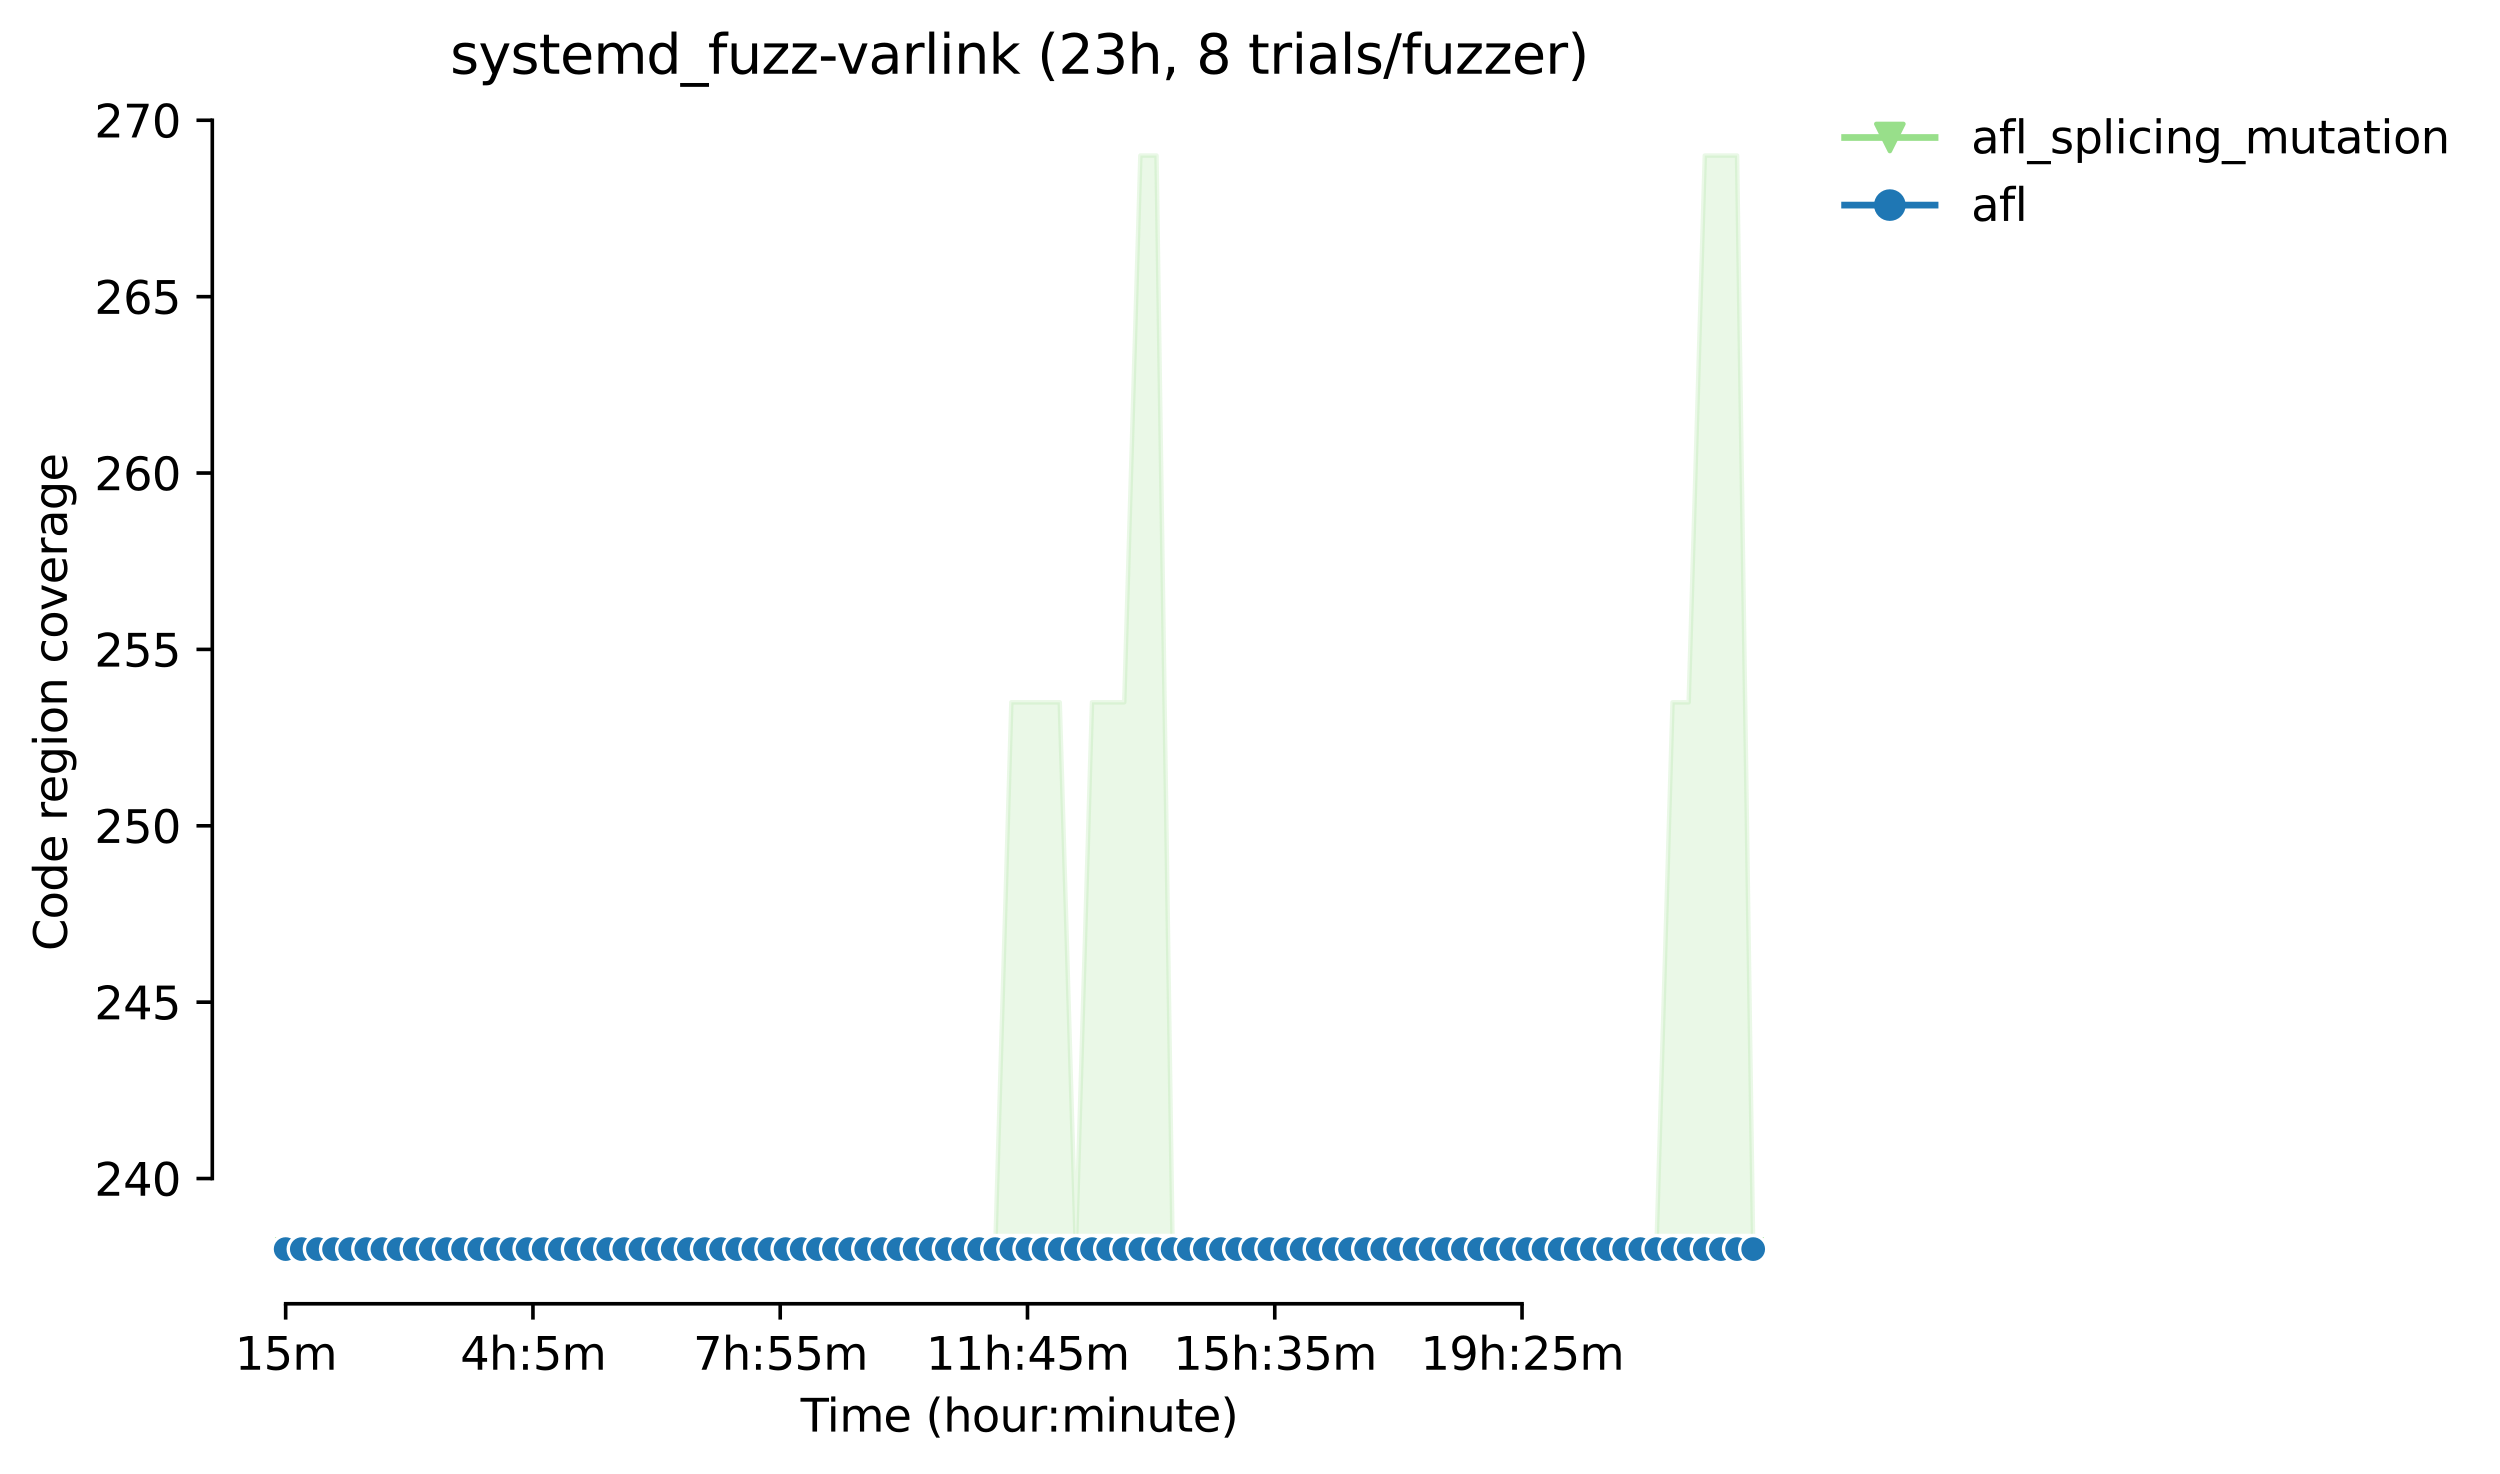 <?xml version="1.0" encoding="utf-8" standalone="no"?>
<!DOCTYPE svg PUBLIC "-//W3C//DTD SVG 1.1//EN"
  "http://www.w3.org/Graphics/SVG/1.1/DTD/svg11.dtd">
<svg height="325.986pt" version="1.1" viewBox="0 0 553.07 325.986" width="553.07pt" xmlns="http://www.w3.org/2000/svg" xmlns:xlink="http://www.w3.org/1999/xlink">
 <defs>
  <style type="text/css">*{stroke-linecap:butt;stroke-linejoin:round;}</style>
 </defs>
 <g id="figure_1">
  <g id="patch_1">
   <path d="M 0 325.986 
L 553.07 325.986 
L 553.07 0 
L 0 0 
z
" style="fill:#ffffff;"/>
  </g>
  <g id="axes_1">
   <g id="patch_2">
    <path d="M 46.966 288.43 
L 404.086 288.43 
L 404.086 22.318 
L 46.966 22.318 
z
" style="fill:#ffffff;"/>
   </g>
   <g id="PolyCollection_1">
    <defs>
     <path d="M 63.198 -49.652 
L 63.198 -49.652 
L 66.766 -49.652 
L 70.334 -49.652 
L 73.901 -49.652 
L 77.469 -49.652 
L 81.037 -49.652 
L 84.604 -49.652 
L 88.172 -49.652 
L 91.739 -49.652 
L 95.307 -49.652 
L 98.875 -49.652 
L 102.442 -49.652 
L 106.01 -49.652 
L 109.578 -49.652 
L 113.145 -49.652 
L 116.713 -49.652 
L 120.28 -49.652 
L 123.848 -49.652 
L 127.416 -49.652 
L 130.983 -49.652 
L 134.551 -49.652 
L 138.119 -49.652 
L 141.686 -49.652 
L 145.254 -49.652 
L 148.822 -49.652 
L 152.389 -49.652 
L 155.957 -49.652 
L 159.524 -49.652 
L 163.092 -49.652 
L 166.66 -49.652 
L 170.227 -49.652 
L 173.795 -49.652 
L 177.363 -49.652 
L 180.93 -49.652 
L 184.498 -49.652 
L 188.065 -49.652 
L 191.633 -49.652 
L 195.201 -49.652 
L 198.768 -49.652 
L 202.336 -49.652 
L 205.904 -49.652 
L 209.471 -49.652 
L 213.039 -49.652 
L 216.607 -49.652 
L 220.174 -49.652 
L 223.742 -49.652 
L 227.309 -49.652 
L 230.877 -49.652 
L 234.445 -49.652 
L 238.012 -49.652 
L 241.58 -49.652 
L 245.148 -49.652 
L 248.715 -49.652 
L 252.283 -49.652 
L 255.851 -49.652 
L 259.418 -49.652 
L 262.986 -49.652 
L 266.553 -49.652 
L 270.121 -49.652 
L 273.689 -49.652 
L 277.256 -49.652 
L 280.824 -49.652 
L 284.392 -49.652 
L 287.959 -49.652 
L 291.527 -49.652 
L 295.094 -49.652 
L 298.662 -49.652 
L 302.23 -49.652 
L 305.797 -49.652 
L 309.365 -49.652 
L 312.933 -49.652 
L 316.5 -49.652 
L 320.068 -49.652 
L 323.636 -49.652 
L 327.203 -49.652 
L 330.771 -49.652 
L 334.338 -49.652 
L 337.906 -49.652 
L 341.474 -49.652 
L 345.041 -49.652 
L 348.609 -49.652 
L 352.177 -49.652 
L 355.744 -49.652 
L 359.312 -49.652 
L 362.879 -49.652 
L 366.447 -49.652 
L 370.015 -49.652 
L 373.582 -49.652 
L 377.15 -49.652 
L 380.718 -49.652 
L 384.285 -49.652 
L 387.853 -49.652 
L 387.853 -49.652 
L 387.853 -49.652 
L 384.285 -291.572 
L 380.718 -291.572 
L 377.15 -291.572 
L 373.582 -170.612 
L 370.015 -170.612 
L 366.447 -49.652 
L 362.879 -49.652 
L 359.312 -49.652 
L 355.744 -49.652 
L 352.177 -49.652 
L 348.609 -49.652 
L 345.041 -49.652 
L 341.474 -49.652 
L 337.906 -49.652 
L 334.338 -49.652 
L 330.771 -49.652 
L 327.203 -49.652 
L 323.636 -49.652 
L 320.068 -49.652 
L 316.5 -49.652 
L 312.933 -49.652 
L 309.365 -49.652 
L 305.797 -49.652 
L 302.23 -49.652 
L 298.662 -49.652 
L 295.094 -49.652 
L 291.527 -49.652 
L 287.959 -49.652 
L 284.392 -49.652 
L 280.824 -49.652 
L 277.256 -49.652 
L 273.689 -49.652 
L 270.121 -49.652 
L 266.553 -49.652 
L 262.986 -49.652 
L 259.418 -49.652 
L 255.851 -291.572 
L 252.283 -291.572 
L 248.715 -170.612 
L 245.148 -170.612 
L 241.58 -170.612 
L 238.012 -49.652 
L 234.445 -170.612 
L 230.877 -170.612 
L 227.309 -170.612 
L 223.742 -170.612 
L 220.174 -49.652 
L 216.607 -49.652 
L 213.039 -49.652 
L 209.471 -49.652 
L 205.904 -49.652 
L 202.336 -49.652 
L 198.768 -49.652 
L 195.201 -49.652 
L 191.633 -49.652 
L 188.065 -49.652 
L 184.498 -49.652 
L 180.93 -49.652 
L 177.363 -49.652 
L 173.795 -49.652 
L 170.227 -49.652 
L 166.66 -49.652 
L 163.092 -49.652 
L 159.524 -49.652 
L 155.957 -49.652 
L 152.389 -49.652 
L 148.822 -49.652 
L 145.254 -49.652 
L 141.686 -49.652 
L 138.119 -49.652 
L 134.551 -49.652 
L 130.983 -49.652 
L 127.416 -49.652 
L 123.848 -49.652 
L 120.28 -49.652 
L 116.713 -49.652 
L 113.145 -49.652 
L 109.578 -49.652 
L 106.01 -49.652 
L 102.442 -49.652 
L 98.875 -49.652 
L 95.307 -49.652 
L 91.739 -49.652 
L 88.172 -49.652 
L 84.604 -49.652 
L 81.037 -49.652 
L 77.469 -49.652 
L 73.901 -49.652 
L 70.334 -49.652 
L 66.766 -49.652 
L 63.198 -49.652 
z
" id="m18861e237e" style="stroke:#98df8a;stroke-opacity:0.2;"/>
    </defs>
    <g clip-path="url(#pc258f61346)">
     <use style="fill:#98df8a;fill-opacity:0.2;stroke:#98df8a;stroke-opacity:0.2;" x="0" xlink:href="#m18861e237e" y="325.986"/>
    </g>
   </g>
   <g id="PolyCollection_2">
    <defs>
     <path d="M 63.198 -49.652 
L 63.198 -49.652 
L 66.766 -49.652 
L 70.334 -49.652 
L 73.901 -49.652 
L 77.469 -49.652 
L 81.037 -49.652 
L 84.604 -49.652 
L 88.172 -49.652 
L 91.739 -49.652 
L 95.307 -49.652 
L 98.875 -49.652 
L 102.442 -49.652 
L 106.01 -49.652 
L 109.578 -49.652 
L 113.145 -49.652 
L 116.713 -49.652 
L 120.28 -49.652 
L 123.848 -49.652 
L 127.416 -49.652 
L 130.983 -49.652 
L 134.551 -49.652 
L 138.119 -49.652 
L 141.686 -49.652 
L 145.254 -49.652 
L 148.822 -49.652 
L 152.389 -49.652 
L 155.957 -49.652 
L 159.524 -49.652 
L 163.092 -49.652 
L 166.66 -49.652 
L 170.227 -49.652 
L 173.795 -49.652 
L 177.363 -49.652 
L 180.93 -49.652 
L 184.498 -49.652 
L 188.065 -49.652 
L 191.633 -49.652 
L 195.201 -49.652 
L 198.768 -49.652 
L 202.336 -49.652 
L 205.904 -49.652 
L 209.471 -49.652 
L 213.039 -49.652 
L 216.607 -49.652 
L 220.174 -49.652 
L 223.742 -49.652 
L 227.309 -49.652 
L 230.877 -49.652 
L 234.445 -49.652 
L 238.012 -49.652 
L 241.58 -49.652 
L 245.148 -49.652 
L 248.715 -49.652 
L 252.283 -49.652 
L 255.851 -49.652 
L 259.418 -49.652 
L 262.986 -49.652 
L 266.553 -49.652 
L 270.121 -49.652 
L 273.689 -49.652 
L 277.256 -49.652 
L 280.824 -49.652 
L 284.392 -49.652 
L 287.959 -49.652 
L 291.527 -49.652 
L 295.094 -49.652 
L 298.662 -49.652 
L 302.23 -49.652 
L 305.797 -49.652 
L 309.365 -49.652 
L 312.933 -49.652 
L 316.5 -49.652 
L 320.068 -49.652 
L 323.636 -49.652 
L 327.203 -49.652 
L 330.771 -49.652 
L 334.338 -49.652 
L 337.906 -49.652 
L 341.474 -49.652 
L 345.041 -49.652 
L 348.609 -49.652 
L 352.177 -49.652 
L 355.744 -49.652 
L 359.312 -49.652 
L 362.879 -49.652 
L 366.447 -49.652 
L 370.015 -49.652 
L 373.582 -49.652 
L 377.15 -49.652 
L 380.718 -49.652 
L 384.285 -49.652 
L 387.853 -49.652 
L 387.853 -49.652 
L 387.853 -49.652 
L 384.285 -49.652 
L 380.718 -49.652 
L 377.15 -49.652 
L 373.582 -49.652 
L 370.015 -49.652 
L 366.447 -49.652 
L 362.879 -49.652 
L 359.312 -49.652 
L 355.744 -49.652 
L 352.177 -49.652 
L 348.609 -49.652 
L 345.041 -49.652 
L 341.474 -49.652 
L 337.906 -49.652 
L 334.338 -49.652 
L 330.771 -49.652 
L 327.203 -49.652 
L 323.636 -49.652 
L 320.068 -49.652 
L 316.5 -49.652 
L 312.933 -49.652 
L 309.365 -49.652 
L 305.797 -49.652 
L 302.23 -49.652 
L 298.662 -49.652 
L 295.094 -49.652 
L 291.527 -49.652 
L 287.959 -49.652 
L 284.392 -49.652 
L 280.824 -49.652 
L 277.256 -49.652 
L 273.689 -49.652 
L 270.121 -49.652 
L 266.553 -49.652 
L 262.986 -49.652 
L 259.418 -49.652 
L 255.851 -49.652 
L 252.283 -49.652 
L 248.715 -49.652 
L 245.148 -49.652 
L 241.58 -49.652 
L 238.012 -49.652 
L 234.445 -49.652 
L 230.877 -49.652 
L 227.309 -49.652 
L 223.742 -49.652 
L 220.174 -49.652 
L 216.607 -49.652 
L 213.039 -49.652 
L 209.471 -49.652 
L 205.904 -49.652 
L 202.336 -49.652 
L 198.768 -49.652 
L 195.201 -49.652 
L 191.633 -49.652 
L 188.065 -49.652 
L 184.498 -49.652 
L 180.93 -49.652 
L 177.363 -49.652 
L 173.795 -49.652 
L 170.227 -49.652 
L 166.66 -49.652 
L 163.092 -49.652 
L 159.524 -49.652 
L 155.957 -49.652 
L 152.389 -49.652 
L 148.822 -49.652 
L 145.254 -49.652 
L 141.686 -49.652 
L 138.119 -49.652 
L 134.551 -49.652 
L 130.983 -49.652 
L 127.416 -49.652 
L 123.848 -49.652 
L 120.28 -49.652 
L 116.713 -49.652 
L 113.145 -49.652 
L 109.578 -49.652 
L 106.01 -49.652 
L 102.442 -49.652 
L 98.875 -49.652 
L 95.307 -49.652 
L 91.739 -49.652 
L 88.172 -49.652 
L 84.604 -49.652 
L 81.037 -49.652 
L 77.469 -49.652 
L 73.901 -49.652 
L 70.334 -49.652 
L 66.766 -49.652 
L 63.198 -49.652 
z
" id="m2ac2108d1b" style="stroke:#1f77b4;stroke-opacity:0.2;"/>
    </defs>
    <g clip-path="url(#pc258f61346)">
     <use style="fill:#1f77b4;fill-opacity:0.2;stroke:#1f77b4;stroke-opacity:0.2;" x="0" xlink:href="#m2ac2108d1b" y="325.986"/>
    </g>
   </g>
   <g id="matplotlib.axis_1">
    <g id="xtick_1">
     <g id="line2d_1">
      <defs>
       <path d="M 0 0 
L 0 3.5 
" id="m3645bccf40" style="stroke:#000000;stroke-width:0.8;"/>
      </defs>
      <g>
       <use style="stroke:#000000;stroke-width:0.8;" x="63.198" xlink:href="#m3645bccf40" y="288.43"/>
      </g>
     </g>
     <g id="text_1">
      <!-- 15m -->
      <g transform="translate(51.966 303.029)scale(0.1 -0.1)">
       <defs>
        <path d="M 794 531 
L 1825 531 
L 1825 4091 
L 703 3866 
L 703 4441 
L 1819 4666 
L 2450 4666 
L 2450 531 
L 3481 531 
L 3481 0 
L 794 0 
L 794 531 
z
" id="DejaVuSans-31" transform="scale(0.016)"/>
        <path d="M 691 4666 
L 3169 4666 
L 3169 4134 
L 1269 4134 
L 1269 2991 
Q 1406 3038 1543 3061 
Q 1681 3084 1819 3084 
Q 2600 3084 3056 2656 
Q 3513 2228 3513 1497 
Q 3513 744 3044 326 
Q 2575 -91 1722 -91 
Q 1428 -91 1123 -41 
Q 819 9 494 109 
L 494 744 
Q 775 591 1075 516 
Q 1375 441 1709 441 
Q 2250 441 2565 725 
Q 2881 1009 2881 1497 
Q 2881 1984 2565 2268 
Q 2250 2553 1709 2553 
Q 1456 2553 1204 2497 
Q 953 2441 691 2322 
L 691 4666 
z
" id="DejaVuSans-35" transform="scale(0.016)"/>
        <path d="M 3328 2828 
Q 3544 3216 3844 3400 
Q 4144 3584 4550 3584 
Q 5097 3584 5394 3201 
Q 5691 2819 5691 2113 
L 5691 0 
L 5113 0 
L 5113 2094 
Q 5113 2597 4934 2840 
Q 4756 3084 4391 3084 
Q 3944 3084 3684 2787 
Q 3425 2491 3425 1978 
L 3425 0 
L 2847 0 
L 2847 2094 
Q 2847 2600 2669 2842 
Q 2491 3084 2119 3084 
Q 1678 3084 1418 2786 
Q 1159 2488 1159 1978 
L 1159 0 
L 581 0 
L 581 3500 
L 1159 3500 
L 1159 2956 
Q 1356 3278 1631 3431 
Q 1906 3584 2284 3584 
Q 2666 3584 2933 3390 
Q 3200 3197 3328 2828 
z
" id="DejaVuSans-6d" transform="scale(0.016)"/>
       </defs>
       <use xlink:href="#DejaVuSans-31"/>
       <use x="63.623" xlink:href="#DejaVuSans-35"/>
       <use x="127.246" xlink:href="#DejaVuSans-6d"/>
      </g>
     </g>
    </g>
    <g id="xtick_2">
     <g id="line2d_2">
      <g>
       <use style="stroke:#000000;stroke-width:0.8;" x="117.902" xlink:href="#m3645bccf40" y="288.43"/>
      </g>
     </g>
     <g id="text_2">
      <!-- 4h:5m -->
      <g transform="translate(101.816 303.029)scale(0.1 -0.1)">
       <defs>
        <path d="M 2419 4116 
L 825 1625 
L 2419 1625 
L 2419 4116 
z
M 2253 4666 
L 3047 4666 
L 3047 1625 
L 3713 1625 
L 3713 1100 
L 3047 1100 
L 3047 0 
L 2419 0 
L 2419 1100 
L 313 1100 
L 313 1709 
L 2253 4666 
z
" id="DejaVuSans-34" transform="scale(0.016)"/>
        <path d="M 3513 2113 
L 3513 0 
L 2938 0 
L 2938 2094 
Q 2938 2591 2744 2837 
Q 2550 3084 2163 3084 
Q 1697 3084 1428 2787 
Q 1159 2491 1159 1978 
L 1159 0 
L 581 0 
L 581 4863 
L 1159 4863 
L 1159 2956 
Q 1366 3272 1645 3428 
Q 1925 3584 2291 3584 
Q 2894 3584 3203 3211 
Q 3513 2838 3513 2113 
z
" id="DejaVuSans-68" transform="scale(0.016)"/>
        <path d="M 750 794 
L 1409 794 
L 1409 0 
L 750 0 
L 750 794 
z
M 750 3309 
L 1409 3309 
L 1409 2516 
L 750 2516 
L 750 3309 
z
" id="DejaVuSans-3a" transform="scale(0.016)"/>
       </defs>
       <use xlink:href="#DejaVuSans-34"/>
       <use x="63.623" xlink:href="#DejaVuSans-68"/>
       <use x="127.002" xlink:href="#DejaVuSans-3a"/>
       <use x="160.693" xlink:href="#DejaVuSans-35"/>
       <use x="224.316" xlink:href="#DejaVuSans-6d"/>
      </g>
     </g>
    </g>
    <g id="xtick_3">
     <g id="line2d_3">
      <g>
       <use style="stroke:#000000;stroke-width:0.8;" x="172.606" xlink:href="#m3645bccf40" y="288.43"/>
      </g>
     </g>
     <g id="text_3">
      <!-- 7h:55m -->
      <g transform="translate(153.339 303.029)scale(0.1 -0.1)">
       <defs>
        <path d="M 525 4666 
L 3525 4666 
L 3525 4397 
L 1831 0 
L 1172 0 
L 2766 4134 
L 525 4134 
L 525 4666 
z
" id="DejaVuSans-37" transform="scale(0.016)"/>
       </defs>
       <use xlink:href="#DejaVuSans-37"/>
       <use x="63.623" xlink:href="#DejaVuSans-68"/>
       <use x="127.002" xlink:href="#DejaVuSans-3a"/>
       <use x="160.693" xlink:href="#DejaVuSans-35"/>
       <use x="224.316" xlink:href="#DejaVuSans-35"/>
       <use x="287.939" xlink:href="#DejaVuSans-6d"/>
      </g>
     </g>
    </g>
    <g id="xtick_4">
     <g id="line2d_4">
      <g>
       <use style="stroke:#000000;stroke-width:0.8;" x="227.309" xlink:href="#m3645bccf40" y="288.43"/>
      </g>
     </g>
     <g id="text_4">
      <!-- 11h:45m -->
      <g transform="translate(204.861 303.029)scale(0.1 -0.1)">
       <use xlink:href="#DejaVuSans-31"/>
       <use x="63.623" xlink:href="#DejaVuSans-31"/>
       <use x="127.246" xlink:href="#DejaVuSans-68"/>
       <use x="190.625" xlink:href="#DejaVuSans-3a"/>
       <use x="224.316" xlink:href="#DejaVuSans-34"/>
       <use x="287.939" xlink:href="#DejaVuSans-35"/>
       <use x="351.562" xlink:href="#DejaVuSans-6d"/>
      </g>
     </g>
    </g>
    <g id="xtick_5">
     <g id="line2d_5">
      <g>
       <use style="stroke:#000000;stroke-width:0.8;" x="282.013" xlink:href="#m3645bccf40" y="288.43"/>
      </g>
     </g>
     <g id="text_5">
      <!-- 15h:35m -->
      <g transform="translate(259.565 303.029)scale(0.1 -0.1)">
       <defs>
        <path d="M 2597 2516 
Q 3050 2419 3304 2112 
Q 3559 1806 3559 1356 
Q 3559 666 3084 287 
Q 2609 -91 1734 -91 
Q 1441 -91 1130 -33 
Q 819 25 488 141 
L 488 750 
Q 750 597 1062 519 
Q 1375 441 1716 441 
Q 2309 441 2620 675 
Q 2931 909 2931 1356 
Q 2931 1769 2642 2001 
Q 2353 2234 1838 2234 
L 1294 2234 
L 1294 2753 
L 1863 2753 
Q 2328 2753 2575 2939 
Q 2822 3125 2822 3475 
Q 2822 3834 2567 4026 
Q 2313 4219 1838 4219 
Q 1578 4219 1281 4162 
Q 984 4106 628 3988 
L 628 4550 
Q 988 4650 1302 4700 
Q 1616 4750 1894 4750 
Q 2613 4750 3031 4423 
Q 3450 4097 3450 3541 
Q 3450 3153 3228 2886 
Q 3006 2619 2597 2516 
z
" id="DejaVuSans-33" transform="scale(0.016)"/>
       </defs>
       <use xlink:href="#DejaVuSans-31"/>
       <use x="63.623" xlink:href="#DejaVuSans-35"/>
       <use x="127.246" xlink:href="#DejaVuSans-68"/>
       <use x="190.625" xlink:href="#DejaVuSans-3a"/>
       <use x="224.316" xlink:href="#DejaVuSans-33"/>
       <use x="287.939" xlink:href="#DejaVuSans-35"/>
       <use x="351.562" xlink:href="#DejaVuSans-6d"/>
      </g>
     </g>
    </g>
    <g id="xtick_6">
     <g id="line2d_6">
      <g>
       <use style="stroke:#000000;stroke-width:0.8;" x="336.717" xlink:href="#m3645bccf40" y="288.43"/>
      </g>
     </g>
     <g id="text_6">
      <!-- 19h:25m -->
      <g transform="translate(314.268 303.029)scale(0.1 -0.1)">
       <defs>
        <path d="M 703 97 
L 703 672 
Q 941 559 1184 500 
Q 1428 441 1663 441 
Q 2288 441 2617 861 
Q 2947 1281 2994 2138 
Q 2813 1869 2534 1725 
Q 2256 1581 1919 1581 
Q 1219 1581 811 2004 
Q 403 2428 403 3163 
Q 403 3881 828 4315 
Q 1253 4750 1959 4750 
Q 2769 4750 3195 4129 
Q 3622 3509 3622 2328 
Q 3622 1225 3098 567 
Q 2575 -91 1691 -91 
Q 1453 -91 1209 -44 
Q 966 3 703 97 
z
M 1959 2075 
Q 2384 2075 2632 2365 
Q 2881 2656 2881 3163 
Q 2881 3666 2632 3958 
Q 2384 4250 1959 4250 
Q 1534 4250 1286 3958 
Q 1038 3666 1038 3163 
Q 1038 2656 1286 2365 
Q 1534 2075 1959 2075 
z
" id="DejaVuSans-39" transform="scale(0.016)"/>
        <path d="M 1228 531 
L 3431 531 
L 3431 0 
L 469 0 
L 469 531 
Q 828 903 1448 1529 
Q 2069 2156 2228 2338 
Q 2531 2678 2651 2914 
Q 2772 3150 2772 3378 
Q 2772 3750 2511 3984 
Q 2250 4219 1831 4219 
Q 1534 4219 1204 4116 
Q 875 4013 500 3803 
L 500 4441 
Q 881 4594 1212 4672 
Q 1544 4750 1819 4750 
Q 2544 4750 2975 4387 
Q 3406 4025 3406 3419 
Q 3406 3131 3298 2873 
Q 3191 2616 2906 2266 
Q 2828 2175 2409 1742 
Q 1991 1309 1228 531 
z
" id="DejaVuSans-32" transform="scale(0.016)"/>
       </defs>
       <use xlink:href="#DejaVuSans-31"/>
       <use x="63.623" xlink:href="#DejaVuSans-39"/>
       <use x="127.246" xlink:href="#DejaVuSans-68"/>
       <use x="190.625" xlink:href="#DejaVuSans-3a"/>
       <use x="224.316" xlink:href="#DejaVuSans-32"/>
       <use x="287.939" xlink:href="#DejaVuSans-35"/>
       <use x="351.562" xlink:href="#DejaVuSans-6d"/>
      </g>
     </g>
    </g>
    <g id="text_7">
     <!-- Time (hour:minute) -->
     <g transform="translate(177.119 316.707)scale(0.1 -0.1)">
      <defs>
       <path d="M -19 4666 
L 3928 4666 
L 3928 4134 
L 2272 4134 
L 2272 0 
L 1638 0 
L 1638 4134 
L -19 4134 
L -19 4666 
z
" id="DejaVuSans-54" transform="scale(0.016)"/>
       <path d="M 603 3500 
L 1178 3500 
L 1178 0 
L 603 0 
L 603 3500 
z
M 603 4863 
L 1178 4863 
L 1178 4134 
L 603 4134 
L 603 4863 
z
" id="DejaVuSans-69" transform="scale(0.016)"/>
       <path d="M 3597 1894 
L 3597 1613 
L 953 1613 
Q 991 1019 1311 708 
Q 1631 397 2203 397 
Q 2534 397 2845 478 
Q 3156 559 3463 722 
L 3463 178 
Q 3153 47 2828 -22 
Q 2503 -91 2169 -91 
Q 1331 -91 842 396 
Q 353 884 353 1716 
Q 353 2575 817 3079 
Q 1281 3584 2069 3584 
Q 2775 3584 3186 3129 
Q 3597 2675 3597 1894 
z
M 3022 2063 
Q 3016 2534 2758 2815 
Q 2500 3097 2075 3097 
Q 1594 3097 1305 2825 
Q 1016 2553 972 2059 
L 3022 2063 
z
" id="DejaVuSans-65" transform="scale(0.016)"/>
       <path id="DejaVuSans-20" transform="scale(0.016)"/>
       <path d="M 1984 4856 
Q 1566 4138 1362 3434 
Q 1159 2731 1159 2009 
Q 1159 1288 1364 580 
Q 1569 -128 1984 -844 
L 1484 -844 
Q 1016 -109 783 600 
Q 550 1309 550 2009 
Q 550 2706 781 3412 
Q 1013 4119 1484 4856 
L 1984 4856 
z
" id="DejaVuSans-28" transform="scale(0.016)"/>
       <path d="M 1959 3097 
Q 1497 3097 1228 2736 
Q 959 2375 959 1747 
Q 959 1119 1226 758 
Q 1494 397 1959 397 
Q 2419 397 2687 759 
Q 2956 1122 2956 1747 
Q 2956 2369 2687 2733 
Q 2419 3097 1959 3097 
z
M 1959 3584 
Q 2709 3584 3137 3096 
Q 3566 2609 3566 1747 
Q 3566 888 3137 398 
Q 2709 -91 1959 -91 
Q 1206 -91 779 398 
Q 353 888 353 1747 
Q 353 2609 779 3096 
Q 1206 3584 1959 3584 
z
" id="DejaVuSans-6f" transform="scale(0.016)"/>
       <path d="M 544 1381 
L 544 3500 
L 1119 3500 
L 1119 1403 
Q 1119 906 1312 657 
Q 1506 409 1894 409 
Q 2359 409 2629 706 
Q 2900 1003 2900 1516 
L 2900 3500 
L 3475 3500 
L 3475 0 
L 2900 0 
L 2900 538 
Q 2691 219 2414 64 
Q 2138 -91 1772 -91 
Q 1169 -91 856 284 
Q 544 659 544 1381 
z
M 1991 3584 
L 1991 3584 
z
" id="DejaVuSans-75" transform="scale(0.016)"/>
       <path d="M 2631 2963 
Q 2534 3019 2420 3045 
Q 2306 3072 2169 3072 
Q 1681 3072 1420 2755 
Q 1159 2438 1159 1844 
L 1159 0 
L 581 0 
L 581 3500 
L 1159 3500 
L 1159 2956 
Q 1341 3275 1631 3429 
Q 1922 3584 2338 3584 
Q 2397 3584 2469 3576 
Q 2541 3569 2628 3553 
L 2631 2963 
z
" id="DejaVuSans-72" transform="scale(0.016)"/>
       <path d="M 3513 2113 
L 3513 0 
L 2938 0 
L 2938 2094 
Q 2938 2591 2744 2837 
Q 2550 3084 2163 3084 
Q 1697 3084 1428 2787 
Q 1159 2491 1159 1978 
L 1159 0 
L 581 0 
L 581 3500 
L 1159 3500 
L 1159 2956 
Q 1366 3272 1645 3428 
Q 1925 3584 2291 3584 
Q 2894 3584 3203 3211 
Q 3513 2838 3513 2113 
z
" id="DejaVuSans-6e" transform="scale(0.016)"/>
       <path d="M 1172 4494 
L 1172 3500 
L 2356 3500 
L 2356 3053 
L 1172 3053 
L 1172 1153 
Q 1172 725 1289 603 
Q 1406 481 1766 481 
L 2356 481 
L 2356 0 
L 1766 0 
Q 1100 0 847 248 
Q 594 497 594 1153 
L 594 3053 
L 172 3053 
L 172 3500 
L 594 3500 
L 594 4494 
L 1172 4494 
z
" id="DejaVuSans-74" transform="scale(0.016)"/>
       <path d="M 513 4856 
L 1013 4856 
Q 1481 4119 1714 3412 
Q 1947 2706 1947 2009 
Q 1947 1309 1714 600 
Q 1481 -109 1013 -844 
L 513 -844 
Q 928 -128 1133 580 
Q 1338 1288 1338 2009 
Q 1338 2731 1133 3434 
Q 928 4138 513 4856 
z
" id="DejaVuSans-29" transform="scale(0.016)"/>
      </defs>
      <use xlink:href="#DejaVuSans-54"/>
      <use x="57.959" xlink:href="#DejaVuSans-69"/>
      <use x="85.742" xlink:href="#DejaVuSans-6d"/>
      <use x="183.154" xlink:href="#DejaVuSans-65"/>
      <use x="244.678" xlink:href="#DejaVuSans-20"/>
      <use x="276.465" xlink:href="#DejaVuSans-28"/>
      <use x="315.479" xlink:href="#DejaVuSans-68"/>
      <use x="378.857" xlink:href="#DejaVuSans-6f"/>
      <use x="440.039" xlink:href="#DejaVuSans-75"/>
      <use x="503.418" xlink:href="#DejaVuSans-72"/>
      <use x="542.781" xlink:href="#DejaVuSans-3a"/>
      <use x="576.473" xlink:href="#DejaVuSans-6d"/>
      <use x="673.885" xlink:href="#DejaVuSans-69"/>
      <use x="701.668" xlink:href="#DejaVuSans-6e"/>
      <use x="765.047" xlink:href="#DejaVuSans-75"/>
      <use x="828.426" xlink:href="#DejaVuSans-74"/>
      <use x="867.635" xlink:href="#DejaVuSans-65"/>
      <use x="929.158" xlink:href="#DejaVuSans-29"/>
     </g>
    </g>
   </g>
   <g id="matplotlib.axis_2">
    <g id="ytick_1">
     <g id="line2d_7">
      <defs>
       <path d="M 0 0 
L -3.5 0 
" id="m3f865f16aa" style="stroke:#000000;stroke-width:0.8;"/>
      </defs>
      <g>
       <use style="stroke:#000000;stroke-width:0.8;" x="46.966" xlink:href="#m3f865f16aa" y="260.726"/>
      </g>
     </g>
     <g id="text_8">
      <!-- 240 -->
      <g transform="translate(20.878 264.526)scale(0.1 -0.1)">
       <defs>
        <path d="M 2034 4250 
Q 1547 4250 1301 3770 
Q 1056 3291 1056 2328 
Q 1056 1369 1301 889 
Q 1547 409 2034 409 
Q 2525 409 2770 889 
Q 3016 1369 3016 2328 
Q 3016 3291 2770 3770 
Q 2525 4250 2034 4250 
z
M 2034 4750 
Q 2819 4750 3233 4129 
Q 3647 3509 3647 2328 
Q 3647 1150 3233 529 
Q 2819 -91 2034 -91 
Q 1250 -91 836 529 
Q 422 1150 422 2328 
Q 422 3509 836 4129 
Q 1250 4750 2034 4750 
z
" id="DejaVuSans-30" transform="scale(0.016)"/>
       </defs>
       <use xlink:href="#DejaVuSans-32"/>
       <use x="63.623" xlink:href="#DejaVuSans-34"/>
       <use x="127.246" xlink:href="#DejaVuSans-30"/>
      </g>
     </g>
    </g>
    <g id="ytick_2">
     <g id="line2d_8">
      <g>
       <use style="stroke:#000000;stroke-width:0.8;" x="46.966" xlink:href="#m3f865f16aa" y="221.707"/>
      </g>
     </g>
     <g id="text_9">
      <!-- 245 -->
      <g transform="translate(20.878 225.506)scale(0.1 -0.1)">
       <use xlink:href="#DejaVuSans-32"/>
       <use x="63.623" xlink:href="#DejaVuSans-34"/>
       <use x="127.246" xlink:href="#DejaVuSans-35"/>
      </g>
     </g>
    </g>
    <g id="ytick_3">
     <g id="line2d_9">
      <g>
       <use style="stroke:#000000;stroke-width:0.8;" x="46.966" xlink:href="#m3f865f16aa" y="182.688"/>
      </g>
     </g>
     <g id="text_10">
      <!-- 250 -->
      <g transform="translate(20.878 186.487)scale(0.1 -0.1)">
       <use xlink:href="#DejaVuSans-32"/>
       <use x="63.623" xlink:href="#DejaVuSans-35"/>
       <use x="127.246" xlink:href="#DejaVuSans-30"/>
      </g>
     </g>
    </g>
    <g id="ytick_4">
     <g id="line2d_10">
      <g>
       <use style="stroke:#000000;stroke-width:0.8;" x="46.966" xlink:href="#m3f865f16aa" y="143.668"/>
      </g>
     </g>
     <g id="text_11">
      <!-- 255 -->
      <g transform="translate(20.878 147.468)scale(0.1 -0.1)">
       <use xlink:href="#DejaVuSans-32"/>
       <use x="63.623" xlink:href="#DejaVuSans-35"/>
       <use x="127.246" xlink:href="#DejaVuSans-35"/>
      </g>
     </g>
    </g>
    <g id="ytick_5">
     <g id="line2d_11">
      <g>
       <use style="stroke:#000000;stroke-width:0.8;" x="46.966" xlink:href="#m3f865f16aa" y="104.649"/>
      </g>
     </g>
     <g id="text_12">
      <!-- 260 -->
      <g transform="translate(20.878 108.448)scale(0.1 -0.1)">
       <defs>
        <path d="M 2113 2584 
Q 1688 2584 1439 2293 
Q 1191 2003 1191 1497 
Q 1191 994 1439 701 
Q 1688 409 2113 409 
Q 2538 409 2786 701 
Q 3034 994 3034 1497 
Q 3034 2003 2786 2293 
Q 2538 2584 2113 2584 
z
M 3366 4563 
L 3366 3988 
Q 3128 4100 2886 4159 
Q 2644 4219 2406 4219 
Q 1781 4219 1451 3797 
Q 1122 3375 1075 2522 
Q 1259 2794 1537 2939 
Q 1816 3084 2150 3084 
Q 2853 3084 3261 2657 
Q 3669 2231 3669 1497 
Q 3669 778 3244 343 
Q 2819 -91 2113 -91 
Q 1303 -91 875 529 
Q 447 1150 447 2328 
Q 447 3434 972 4092 
Q 1497 4750 2381 4750 
Q 2619 4750 2861 4703 
Q 3103 4656 3366 4563 
z
" id="DejaVuSans-36" transform="scale(0.016)"/>
       </defs>
       <use xlink:href="#DejaVuSans-32"/>
       <use x="63.623" xlink:href="#DejaVuSans-36"/>
       <use x="127.246" xlink:href="#DejaVuSans-30"/>
      </g>
     </g>
    </g>
    <g id="ytick_6">
     <g id="line2d_12">
      <g>
       <use style="stroke:#000000;stroke-width:0.8;" x="46.966" xlink:href="#m3f865f16aa" y="65.63"/>
      </g>
     </g>
     <g id="text_13">
      <!-- 265 -->
      <g transform="translate(20.878 69.429)scale(0.1 -0.1)">
       <use xlink:href="#DejaVuSans-32"/>
       <use x="63.623" xlink:href="#DejaVuSans-36"/>
       <use x="127.246" xlink:href="#DejaVuSans-35"/>
      </g>
     </g>
    </g>
    <g id="ytick_7">
     <g id="line2d_13">
      <g>
       <use style="stroke:#000000;stroke-width:0.8;" x="46.966" xlink:href="#m3f865f16aa" y="26.61"/>
      </g>
     </g>
     <g id="text_14">
      <!-- 270 -->
      <g transform="translate(20.878 30.409)scale(0.1 -0.1)">
       <use xlink:href="#DejaVuSans-32"/>
       <use x="63.623" xlink:href="#DejaVuSans-37"/>
       <use x="127.246" xlink:href="#DejaVuSans-30"/>
      </g>
     </g>
    </g>
    <g id="text_15">
     <!-- Code region coverage -->
     <g transform="translate(14.798 210.38)rotate(-90)scale(0.1 -0.1)">
      <defs>
       <path d="M 4122 4306 
L 4122 3641 
Q 3803 3938 3442 4084 
Q 3081 4231 2675 4231 
Q 1875 4231 1450 3742 
Q 1025 3253 1025 2328 
Q 1025 1406 1450 917 
Q 1875 428 2675 428 
Q 3081 428 3442 575 
Q 3803 722 4122 1019 
L 4122 359 
Q 3791 134 3420 21 
Q 3050 -91 2638 -91 
Q 1578 -91 968 557 
Q 359 1206 359 2328 
Q 359 3453 968 4101 
Q 1578 4750 2638 4750 
Q 3056 4750 3426 4639 
Q 3797 4528 4122 4306 
z
" id="DejaVuSans-43" transform="scale(0.016)"/>
       <path d="M 2906 2969 
L 2906 4863 
L 3481 4863 
L 3481 0 
L 2906 0 
L 2906 525 
Q 2725 213 2448 61 
Q 2172 -91 1784 -91 
Q 1150 -91 751 415 
Q 353 922 353 1747 
Q 353 2572 751 3078 
Q 1150 3584 1784 3584 
Q 2172 3584 2448 3432 
Q 2725 3281 2906 2969 
z
M 947 1747 
Q 947 1113 1208 752 
Q 1469 391 1925 391 
Q 2381 391 2643 752 
Q 2906 1113 2906 1747 
Q 2906 2381 2643 2742 
Q 2381 3103 1925 3103 
Q 1469 3103 1208 2742 
Q 947 2381 947 1747 
z
" id="DejaVuSans-64" transform="scale(0.016)"/>
       <path d="M 2906 1791 
Q 2906 2416 2648 2759 
Q 2391 3103 1925 3103 
Q 1463 3103 1205 2759 
Q 947 2416 947 1791 
Q 947 1169 1205 825 
Q 1463 481 1925 481 
Q 2391 481 2648 825 
Q 2906 1169 2906 1791 
z
M 3481 434 
Q 3481 -459 3084 -895 
Q 2688 -1331 1869 -1331 
Q 1566 -1331 1297 -1286 
Q 1028 -1241 775 -1147 
L 775 -588 
Q 1028 -725 1275 -790 
Q 1522 -856 1778 -856 
Q 2344 -856 2625 -561 
Q 2906 -266 2906 331 
L 2906 616 
Q 2728 306 2450 153 
Q 2172 0 1784 0 
Q 1141 0 747 490 
Q 353 981 353 1791 
Q 353 2603 747 3093 
Q 1141 3584 1784 3584 
Q 2172 3584 2450 3431 
Q 2728 3278 2906 2969 
L 2906 3500 
L 3481 3500 
L 3481 434 
z
" id="DejaVuSans-67" transform="scale(0.016)"/>
       <path d="M 3122 3366 
L 3122 2828 
Q 2878 2963 2633 3030 
Q 2388 3097 2138 3097 
Q 1578 3097 1268 2742 
Q 959 2388 959 1747 
Q 959 1106 1268 751 
Q 1578 397 2138 397 
Q 2388 397 2633 464 
Q 2878 531 3122 666 
L 3122 134 
Q 2881 22 2623 -34 
Q 2366 -91 2075 -91 
Q 1284 -91 818 406 
Q 353 903 353 1747 
Q 353 2603 823 3093 
Q 1294 3584 2113 3584 
Q 2378 3584 2631 3529 
Q 2884 3475 3122 3366 
z
" id="DejaVuSans-63" transform="scale(0.016)"/>
       <path d="M 191 3500 
L 800 3500 
L 1894 563 
L 2988 3500 
L 3597 3500 
L 2284 0 
L 1503 0 
L 191 3500 
z
" id="DejaVuSans-76" transform="scale(0.016)"/>
       <path d="M 2194 1759 
Q 1497 1759 1228 1600 
Q 959 1441 959 1056 
Q 959 750 1161 570 
Q 1363 391 1709 391 
Q 2188 391 2477 730 
Q 2766 1069 2766 1631 
L 2766 1759 
L 2194 1759 
z
M 3341 1997 
L 3341 0 
L 2766 0 
L 2766 531 
Q 2569 213 2275 61 
Q 1981 -91 1556 -91 
Q 1019 -91 701 211 
Q 384 513 384 1019 
Q 384 1609 779 1909 
Q 1175 2209 1959 2209 
L 2766 2209 
L 2766 2266 
Q 2766 2663 2505 2880 
Q 2244 3097 1772 3097 
Q 1472 3097 1187 3025 
Q 903 2953 641 2809 
L 641 3341 
Q 956 3463 1253 3523 
Q 1550 3584 1831 3584 
Q 2591 3584 2966 3190 
Q 3341 2797 3341 1997 
z
" id="DejaVuSans-61" transform="scale(0.016)"/>
      </defs>
      <use xlink:href="#DejaVuSans-43"/>
      <use x="69.824" xlink:href="#DejaVuSans-6f"/>
      <use x="131.006" xlink:href="#DejaVuSans-64"/>
      <use x="194.482" xlink:href="#DejaVuSans-65"/>
      <use x="256.006" xlink:href="#DejaVuSans-20"/>
      <use x="287.793" xlink:href="#DejaVuSans-72"/>
      <use x="326.656" xlink:href="#DejaVuSans-65"/>
      <use x="388.18" xlink:href="#DejaVuSans-67"/>
      <use x="451.656" xlink:href="#DejaVuSans-69"/>
      <use x="479.439" xlink:href="#DejaVuSans-6f"/>
      <use x="540.621" xlink:href="#DejaVuSans-6e"/>
      <use x="604" xlink:href="#DejaVuSans-20"/>
      <use x="635.787" xlink:href="#DejaVuSans-63"/>
      <use x="690.768" xlink:href="#DejaVuSans-6f"/>
      <use x="751.949" xlink:href="#DejaVuSans-76"/>
      <use x="811.129" xlink:href="#DejaVuSans-65"/>
      <use x="872.652" xlink:href="#DejaVuSans-72"/>
      <use x="913.766" xlink:href="#DejaVuSans-61"/>
      <use x="975.045" xlink:href="#DejaVuSans-67"/>
      <use x="1038.521" xlink:href="#DejaVuSans-65"/>
     </g>
    </g>
   </g>
   <g id="line2d_14">
    <path clip-path="url(#pc258f61346)" d="M 63.198 276.334 
L 66.766 276.334 
L 70.334 276.334 
L 73.901 276.334 
L 77.469 276.334 
L 81.037 276.334 
L 84.604 276.334 
L 88.172 276.334 
L 91.739 276.334 
L 95.307 276.334 
L 98.875 276.334 
L 102.442 276.334 
L 106.01 276.334 
L 109.578 276.334 
L 113.145 276.334 
L 116.713 276.334 
L 120.28 276.334 
L 123.848 276.334 
L 127.416 276.334 
L 130.983 276.334 
L 134.551 276.334 
L 138.119 276.334 
L 141.686 276.334 
L 145.254 276.334 
L 148.822 276.334 
L 152.389 276.334 
L 155.957 276.334 
L 159.524 276.334 
L 163.092 276.334 
L 166.66 276.334 
L 170.227 276.334 
L 173.795 276.334 
L 177.363 276.334 
L 180.93 276.334 
L 184.498 276.334 
L 188.065 276.334 
L 191.633 276.334 
L 195.201 276.334 
L 198.768 276.334 
L 202.336 276.334 
L 205.904 276.334 
L 209.471 276.334 
L 213.039 276.334 
L 216.607 276.334 
L 220.174 276.334 
L 223.742 276.334 
L 227.309 276.334 
L 230.877 276.334 
L 234.445 276.334 
L 238.012 276.334 
L 241.58 276.334 
L 245.148 276.334 
L 248.715 276.334 
L 252.283 276.334 
L 255.851 276.334 
L 259.418 276.334 
L 262.986 276.334 
L 266.553 276.334 
L 270.121 276.334 
L 273.689 276.334 
L 277.256 276.334 
L 280.824 276.334 
L 284.392 276.334 
L 287.959 276.334 
L 291.527 276.334 
L 295.094 276.334 
L 298.662 276.334 
L 302.23 276.334 
L 305.797 276.334 
L 309.365 276.334 
L 312.933 276.334 
L 316.5 276.334 
L 320.068 276.334 
L 323.636 276.334 
L 327.203 276.334 
L 330.771 276.334 
L 334.338 276.334 
L 337.906 276.334 
L 341.474 276.334 
L 345.041 276.334 
L 348.609 276.334 
L 352.177 276.334 
L 355.744 276.334 
L 359.312 276.334 
L 362.879 276.334 
L 366.447 276.334 
L 370.015 276.334 
L 373.582 276.334 
L 377.15 276.334 
L 380.718 276.334 
L 384.285 276.334 
L 387.853 276.334 
" style="fill:none;stroke:#98df8a;stroke-linecap:square;stroke-width:1.5;"/>
    <defs>
     <path d="M -0 3 
L 3 -3 
L -3 -3 
z
" id="mf43c0ec831" style="stroke:#ffffff;stroke-linejoin:miter;stroke-width:0.75;"/>
    </defs>
    <g clip-path="url(#pc258f61346)">
     <use style="fill:#98df8a;stroke:#ffffff;stroke-linejoin:miter;stroke-width:0.75;" x="63.198" xlink:href="#mf43c0ec831" y="276.334"/>
     <use style="fill:#98df8a;stroke:#ffffff;stroke-linejoin:miter;stroke-width:0.75;" x="66.766" xlink:href="#mf43c0ec831" y="276.334"/>
     <use style="fill:#98df8a;stroke:#ffffff;stroke-linejoin:miter;stroke-width:0.75;" x="70.334" xlink:href="#mf43c0ec831" y="276.334"/>
     <use style="fill:#98df8a;stroke:#ffffff;stroke-linejoin:miter;stroke-width:0.75;" x="73.901" xlink:href="#mf43c0ec831" y="276.334"/>
     <use style="fill:#98df8a;stroke:#ffffff;stroke-linejoin:miter;stroke-width:0.75;" x="77.469" xlink:href="#mf43c0ec831" y="276.334"/>
     <use style="fill:#98df8a;stroke:#ffffff;stroke-linejoin:miter;stroke-width:0.75;" x="81.037" xlink:href="#mf43c0ec831" y="276.334"/>
     <use style="fill:#98df8a;stroke:#ffffff;stroke-linejoin:miter;stroke-width:0.75;" x="84.604" xlink:href="#mf43c0ec831" y="276.334"/>
     <use style="fill:#98df8a;stroke:#ffffff;stroke-linejoin:miter;stroke-width:0.75;" x="88.172" xlink:href="#mf43c0ec831" y="276.334"/>
     <use style="fill:#98df8a;stroke:#ffffff;stroke-linejoin:miter;stroke-width:0.75;" x="91.739" xlink:href="#mf43c0ec831" y="276.334"/>
     <use style="fill:#98df8a;stroke:#ffffff;stroke-linejoin:miter;stroke-width:0.75;" x="95.307" xlink:href="#mf43c0ec831" y="276.334"/>
     <use style="fill:#98df8a;stroke:#ffffff;stroke-linejoin:miter;stroke-width:0.75;" x="98.875" xlink:href="#mf43c0ec831" y="276.334"/>
     <use style="fill:#98df8a;stroke:#ffffff;stroke-linejoin:miter;stroke-width:0.75;" x="102.442" xlink:href="#mf43c0ec831" y="276.334"/>
     <use style="fill:#98df8a;stroke:#ffffff;stroke-linejoin:miter;stroke-width:0.75;" x="106.01" xlink:href="#mf43c0ec831" y="276.334"/>
     <use style="fill:#98df8a;stroke:#ffffff;stroke-linejoin:miter;stroke-width:0.75;" x="109.578" xlink:href="#mf43c0ec831" y="276.334"/>
     <use style="fill:#98df8a;stroke:#ffffff;stroke-linejoin:miter;stroke-width:0.75;" x="113.145" xlink:href="#mf43c0ec831" y="276.334"/>
     <use style="fill:#98df8a;stroke:#ffffff;stroke-linejoin:miter;stroke-width:0.75;" x="116.713" xlink:href="#mf43c0ec831" y="276.334"/>
     <use style="fill:#98df8a;stroke:#ffffff;stroke-linejoin:miter;stroke-width:0.75;" x="120.28" xlink:href="#mf43c0ec831" y="276.334"/>
     <use style="fill:#98df8a;stroke:#ffffff;stroke-linejoin:miter;stroke-width:0.75;" x="123.848" xlink:href="#mf43c0ec831" y="276.334"/>
     <use style="fill:#98df8a;stroke:#ffffff;stroke-linejoin:miter;stroke-width:0.75;" x="127.416" xlink:href="#mf43c0ec831" y="276.334"/>
     <use style="fill:#98df8a;stroke:#ffffff;stroke-linejoin:miter;stroke-width:0.75;" x="130.983" xlink:href="#mf43c0ec831" y="276.334"/>
     <use style="fill:#98df8a;stroke:#ffffff;stroke-linejoin:miter;stroke-width:0.75;" x="134.551" xlink:href="#mf43c0ec831" y="276.334"/>
     <use style="fill:#98df8a;stroke:#ffffff;stroke-linejoin:miter;stroke-width:0.75;" x="138.119" xlink:href="#mf43c0ec831" y="276.334"/>
     <use style="fill:#98df8a;stroke:#ffffff;stroke-linejoin:miter;stroke-width:0.75;" x="141.686" xlink:href="#mf43c0ec831" y="276.334"/>
     <use style="fill:#98df8a;stroke:#ffffff;stroke-linejoin:miter;stroke-width:0.75;" x="145.254" xlink:href="#mf43c0ec831" y="276.334"/>
     <use style="fill:#98df8a;stroke:#ffffff;stroke-linejoin:miter;stroke-width:0.75;" x="148.822" xlink:href="#mf43c0ec831" y="276.334"/>
     <use style="fill:#98df8a;stroke:#ffffff;stroke-linejoin:miter;stroke-width:0.75;" x="152.389" xlink:href="#mf43c0ec831" y="276.334"/>
     <use style="fill:#98df8a;stroke:#ffffff;stroke-linejoin:miter;stroke-width:0.75;" x="155.957" xlink:href="#mf43c0ec831" y="276.334"/>
     <use style="fill:#98df8a;stroke:#ffffff;stroke-linejoin:miter;stroke-width:0.75;" x="159.524" xlink:href="#mf43c0ec831" y="276.334"/>
     <use style="fill:#98df8a;stroke:#ffffff;stroke-linejoin:miter;stroke-width:0.75;" x="163.092" xlink:href="#mf43c0ec831" y="276.334"/>
     <use style="fill:#98df8a;stroke:#ffffff;stroke-linejoin:miter;stroke-width:0.75;" x="166.66" xlink:href="#mf43c0ec831" y="276.334"/>
     <use style="fill:#98df8a;stroke:#ffffff;stroke-linejoin:miter;stroke-width:0.75;" x="170.227" xlink:href="#mf43c0ec831" y="276.334"/>
     <use style="fill:#98df8a;stroke:#ffffff;stroke-linejoin:miter;stroke-width:0.75;" x="173.795" xlink:href="#mf43c0ec831" y="276.334"/>
     <use style="fill:#98df8a;stroke:#ffffff;stroke-linejoin:miter;stroke-width:0.75;" x="177.363" xlink:href="#mf43c0ec831" y="276.334"/>
     <use style="fill:#98df8a;stroke:#ffffff;stroke-linejoin:miter;stroke-width:0.75;" x="180.93" xlink:href="#mf43c0ec831" y="276.334"/>
     <use style="fill:#98df8a;stroke:#ffffff;stroke-linejoin:miter;stroke-width:0.75;" x="184.498" xlink:href="#mf43c0ec831" y="276.334"/>
     <use style="fill:#98df8a;stroke:#ffffff;stroke-linejoin:miter;stroke-width:0.75;" x="188.065" xlink:href="#mf43c0ec831" y="276.334"/>
     <use style="fill:#98df8a;stroke:#ffffff;stroke-linejoin:miter;stroke-width:0.75;" x="191.633" xlink:href="#mf43c0ec831" y="276.334"/>
     <use style="fill:#98df8a;stroke:#ffffff;stroke-linejoin:miter;stroke-width:0.75;" x="195.201" xlink:href="#mf43c0ec831" y="276.334"/>
     <use style="fill:#98df8a;stroke:#ffffff;stroke-linejoin:miter;stroke-width:0.75;" x="198.768" xlink:href="#mf43c0ec831" y="276.334"/>
     <use style="fill:#98df8a;stroke:#ffffff;stroke-linejoin:miter;stroke-width:0.75;" x="202.336" xlink:href="#mf43c0ec831" y="276.334"/>
     <use style="fill:#98df8a;stroke:#ffffff;stroke-linejoin:miter;stroke-width:0.75;" x="205.904" xlink:href="#mf43c0ec831" y="276.334"/>
     <use style="fill:#98df8a;stroke:#ffffff;stroke-linejoin:miter;stroke-width:0.75;" x="209.471" xlink:href="#mf43c0ec831" y="276.334"/>
     <use style="fill:#98df8a;stroke:#ffffff;stroke-linejoin:miter;stroke-width:0.75;" x="213.039" xlink:href="#mf43c0ec831" y="276.334"/>
     <use style="fill:#98df8a;stroke:#ffffff;stroke-linejoin:miter;stroke-width:0.75;" x="216.607" xlink:href="#mf43c0ec831" y="276.334"/>
     <use style="fill:#98df8a;stroke:#ffffff;stroke-linejoin:miter;stroke-width:0.75;" x="220.174" xlink:href="#mf43c0ec831" y="276.334"/>
     <use style="fill:#98df8a;stroke:#ffffff;stroke-linejoin:miter;stroke-width:0.75;" x="223.742" xlink:href="#mf43c0ec831" y="276.334"/>
     <use style="fill:#98df8a;stroke:#ffffff;stroke-linejoin:miter;stroke-width:0.75;" x="227.309" xlink:href="#mf43c0ec831" y="276.334"/>
     <use style="fill:#98df8a;stroke:#ffffff;stroke-linejoin:miter;stroke-width:0.75;" x="230.877" xlink:href="#mf43c0ec831" y="276.334"/>
     <use style="fill:#98df8a;stroke:#ffffff;stroke-linejoin:miter;stroke-width:0.75;" x="234.445" xlink:href="#mf43c0ec831" y="276.334"/>
     <use style="fill:#98df8a;stroke:#ffffff;stroke-linejoin:miter;stroke-width:0.75;" x="238.012" xlink:href="#mf43c0ec831" y="276.334"/>
     <use style="fill:#98df8a;stroke:#ffffff;stroke-linejoin:miter;stroke-width:0.75;" x="241.58" xlink:href="#mf43c0ec831" y="276.334"/>
     <use style="fill:#98df8a;stroke:#ffffff;stroke-linejoin:miter;stroke-width:0.75;" x="245.148" xlink:href="#mf43c0ec831" y="276.334"/>
     <use style="fill:#98df8a;stroke:#ffffff;stroke-linejoin:miter;stroke-width:0.75;" x="248.715" xlink:href="#mf43c0ec831" y="276.334"/>
     <use style="fill:#98df8a;stroke:#ffffff;stroke-linejoin:miter;stroke-width:0.75;" x="252.283" xlink:href="#mf43c0ec831" y="276.334"/>
     <use style="fill:#98df8a;stroke:#ffffff;stroke-linejoin:miter;stroke-width:0.75;" x="255.851" xlink:href="#mf43c0ec831" y="276.334"/>
     <use style="fill:#98df8a;stroke:#ffffff;stroke-linejoin:miter;stroke-width:0.75;" x="259.418" xlink:href="#mf43c0ec831" y="276.334"/>
     <use style="fill:#98df8a;stroke:#ffffff;stroke-linejoin:miter;stroke-width:0.75;" x="262.986" xlink:href="#mf43c0ec831" y="276.334"/>
     <use style="fill:#98df8a;stroke:#ffffff;stroke-linejoin:miter;stroke-width:0.75;" x="266.553" xlink:href="#mf43c0ec831" y="276.334"/>
     <use style="fill:#98df8a;stroke:#ffffff;stroke-linejoin:miter;stroke-width:0.75;" x="270.121" xlink:href="#mf43c0ec831" y="276.334"/>
     <use style="fill:#98df8a;stroke:#ffffff;stroke-linejoin:miter;stroke-width:0.75;" x="273.689" xlink:href="#mf43c0ec831" y="276.334"/>
     <use style="fill:#98df8a;stroke:#ffffff;stroke-linejoin:miter;stroke-width:0.75;" x="277.256" xlink:href="#mf43c0ec831" y="276.334"/>
     <use style="fill:#98df8a;stroke:#ffffff;stroke-linejoin:miter;stroke-width:0.75;" x="280.824" xlink:href="#mf43c0ec831" y="276.334"/>
     <use style="fill:#98df8a;stroke:#ffffff;stroke-linejoin:miter;stroke-width:0.75;" x="284.392" xlink:href="#mf43c0ec831" y="276.334"/>
     <use style="fill:#98df8a;stroke:#ffffff;stroke-linejoin:miter;stroke-width:0.75;" x="287.959" xlink:href="#mf43c0ec831" y="276.334"/>
     <use style="fill:#98df8a;stroke:#ffffff;stroke-linejoin:miter;stroke-width:0.75;" x="291.527" xlink:href="#mf43c0ec831" y="276.334"/>
     <use style="fill:#98df8a;stroke:#ffffff;stroke-linejoin:miter;stroke-width:0.75;" x="295.094" xlink:href="#mf43c0ec831" y="276.334"/>
     <use style="fill:#98df8a;stroke:#ffffff;stroke-linejoin:miter;stroke-width:0.75;" x="298.662" xlink:href="#mf43c0ec831" y="276.334"/>
     <use style="fill:#98df8a;stroke:#ffffff;stroke-linejoin:miter;stroke-width:0.75;" x="302.23" xlink:href="#mf43c0ec831" y="276.334"/>
     <use style="fill:#98df8a;stroke:#ffffff;stroke-linejoin:miter;stroke-width:0.75;" x="305.797" xlink:href="#mf43c0ec831" y="276.334"/>
     <use style="fill:#98df8a;stroke:#ffffff;stroke-linejoin:miter;stroke-width:0.75;" x="309.365" xlink:href="#mf43c0ec831" y="276.334"/>
     <use style="fill:#98df8a;stroke:#ffffff;stroke-linejoin:miter;stroke-width:0.75;" x="312.933" xlink:href="#mf43c0ec831" y="276.334"/>
     <use style="fill:#98df8a;stroke:#ffffff;stroke-linejoin:miter;stroke-width:0.75;" x="316.5" xlink:href="#mf43c0ec831" y="276.334"/>
     <use style="fill:#98df8a;stroke:#ffffff;stroke-linejoin:miter;stroke-width:0.75;" x="320.068" xlink:href="#mf43c0ec831" y="276.334"/>
     <use style="fill:#98df8a;stroke:#ffffff;stroke-linejoin:miter;stroke-width:0.75;" x="323.636" xlink:href="#mf43c0ec831" y="276.334"/>
     <use style="fill:#98df8a;stroke:#ffffff;stroke-linejoin:miter;stroke-width:0.75;" x="327.203" xlink:href="#mf43c0ec831" y="276.334"/>
     <use style="fill:#98df8a;stroke:#ffffff;stroke-linejoin:miter;stroke-width:0.75;" x="330.771" xlink:href="#mf43c0ec831" y="276.334"/>
     <use style="fill:#98df8a;stroke:#ffffff;stroke-linejoin:miter;stroke-width:0.75;" x="334.338" xlink:href="#mf43c0ec831" y="276.334"/>
     <use style="fill:#98df8a;stroke:#ffffff;stroke-linejoin:miter;stroke-width:0.75;" x="337.906" xlink:href="#mf43c0ec831" y="276.334"/>
     <use style="fill:#98df8a;stroke:#ffffff;stroke-linejoin:miter;stroke-width:0.75;" x="341.474" xlink:href="#mf43c0ec831" y="276.334"/>
     <use style="fill:#98df8a;stroke:#ffffff;stroke-linejoin:miter;stroke-width:0.75;" x="345.041" xlink:href="#mf43c0ec831" y="276.334"/>
     <use style="fill:#98df8a;stroke:#ffffff;stroke-linejoin:miter;stroke-width:0.75;" x="348.609" xlink:href="#mf43c0ec831" y="276.334"/>
     <use style="fill:#98df8a;stroke:#ffffff;stroke-linejoin:miter;stroke-width:0.75;" x="352.177" xlink:href="#mf43c0ec831" y="276.334"/>
     <use style="fill:#98df8a;stroke:#ffffff;stroke-linejoin:miter;stroke-width:0.75;" x="355.744" xlink:href="#mf43c0ec831" y="276.334"/>
     <use style="fill:#98df8a;stroke:#ffffff;stroke-linejoin:miter;stroke-width:0.75;" x="359.312" xlink:href="#mf43c0ec831" y="276.334"/>
     <use style="fill:#98df8a;stroke:#ffffff;stroke-linejoin:miter;stroke-width:0.75;" x="362.879" xlink:href="#mf43c0ec831" y="276.334"/>
     <use style="fill:#98df8a;stroke:#ffffff;stroke-linejoin:miter;stroke-width:0.75;" x="366.447" xlink:href="#mf43c0ec831" y="276.334"/>
     <use style="fill:#98df8a;stroke:#ffffff;stroke-linejoin:miter;stroke-width:0.75;" x="370.015" xlink:href="#mf43c0ec831" y="276.334"/>
     <use style="fill:#98df8a;stroke:#ffffff;stroke-linejoin:miter;stroke-width:0.75;" x="373.582" xlink:href="#mf43c0ec831" y="276.334"/>
     <use style="fill:#98df8a;stroke:#ffffff;stroke-linejoin:miter;stroke-width:0.75;" x="377.15" xlink:href="#mf43c0ec831" y="276.334"/>
     <use style="fill:#98df8a;stroke:#ffffff;stroke-linejoin:miter;stroke-width:0.75;" x="380.718" xlink:href="#mf43c0ec831" y="276.334"/>
     <use style="fill:#98df8a;stroke:#ffffff;stroke-linejoin:miter;stroke-width:0.75;" x="384.285" xlink:href="#mf43c0ec831" y="276.334"/>
     <use style="fill:#98df8a;stroke:#ffffff;stroke-linejoin:miter;stroke-width:0.75;" x="387.853" xlink:href="#mf43c0ec831" y="276.334"/>
    </g>
   </g>
   <g id="line2d_15">
    <path clip-path="url(#pc258f61346)" d="M 63.198 276.334 
L 66.766 276.334 
L 70.334 276.334 
L 73.901 276.334 
L 77.469 276.334 
L 81.037 276.334 
L 84.604 276.334 
L 88.172 276.334 
L 91.739 276.334 
L 95.307 276.334 
L 98.875 276.334 
L 102.442 276.334 
L 106.01 276.334 
L 109.578 276.334 
L 113.145 276.334 
L 116.713 276.334 
L 120.28 276.334 
L 123.848 276.334 
L 127.416 276.334 
L 130.983 276.334 
L 134.551 276.334 
L 138.119 276.334 
L 141.686 276.334 
L 145.254 276.334 
L 148.822 276.334 
L 152.389 276.334 
L 155.957 276.334 
L 159.524 276.334 
L 163.092 276.334 
L 166.66 276.334 
L 170.227 276.334 
L 173.795 276.334 
L 177.363 276.334 
L 180.93 276.334 
L 184.498 276.334 
L 188.065 276.334 
L 191.633 276.334 
L 195.201 276.334 
L 198.768 276.334 
L 202.336 276.334 
L 205.904 276.334 
L 209.471 276.334 
L 213.039 276.334 
L 216.607 276.334 
L 220.174 276.334 
L 223.742 276.334 
L 227.309 276.334 
L 230.877 276.334 
L 234.445 276.334 
L 238.012 276.334 
L 241.58 276.334 
L 245.148 276.334 
L 248.715 276.334 
L 252.283 276.334 
L 255.851 276.334 
L 259.418 276.334 
L 262.986 276.334 
L 266.553 276.334 
L 270.121 276.334 
L 273.689 276.334 
L 277.256 276.334 
L 280.824 276.334 
L 284.392 276.334 
L 287.959 276.334 
L 291.527 276.334 
L 295.094 276.334 
L 298.662 276.334 
L 302.23 276.334 
L 305.797 276.334 
L 309.365 276.334 
L 312.933 276.334 
L 316.5 276.334 
L 320.068 276.334 
L 323.636 276.334 
L 327.203 276.334 
L 330.771 276.334 
L 334.338 276.334 
L 337.906 276.334 
L 341.474 276.334 
L 345.041 276.334 
L 348.609 276.334 
L 352.177 276.334 
L 355.744 276.334 
L 359.312 276.334 
L 362.879 276.334 
L 366.447 276.334 
L 370.015 276.334 
L 373.582 276.334 
L 377.15 276.334 
L 380.718 276.334 
L 384.285 276.334 
L 387.853 276.334 
" style="fill:none;stroke:#1f77b4;stroke-linecap:square;stroke-width:1.5;"/>
    <defs>
     <path d="M 0 3 
C 0.796 3 1.559 2.684 2.121 2.121 
C 2.684 1.559 3 0.796 3 0 
C 3 -0.796 2.684 -1.559 2.121 -2.121 
C 1.559 -2.684 0.796 -3 0 -3 
C -0.796 -3 -1.559 -2.684 -2.121 -2.121 
C -2.684 -1.559 -3 -0.796 -3 0 
C -3 0.796 -2.684 1.559 -2.121 2.121 
C -1.559 2.684 -0.796 3 0 3 
z
" id="mb8e566d4e5" style="stroke:#ffffff;stroke-width:0.75;"/>
    </defs>
    <g clip-path="url(#pc258f61346)">
     <use style="fill:#1f77b4;stroke:#ffffff;stroke-width:0.75;" x="63.198" xlink:href="#mb8e566d4e5" y="276.334"/>
     <use style="fill:#1f77b4;stroke:#ffffff;stroke-width:0.75;" x="66.766" xlink:href="#mb8e566d4e5" y="276.334"/>
     <use style="fill:#1f77b4;stroke:#ffffff;stroke-width:0.75;" x="70.334" xlink:href="#mb8e566d4e5" y="276.334"/>
     <use style="fill:#1f77b4;stroke:#ffffff;stroke-width:0.75;" x="73.901" xlink:href="#mb8e566d4e5" y="276.334"/>
     <use style="fill:#1f77b4;stroke:#ffffff;stroke-width:0.75;" x="77.469" xlink:href="#mb8e566d4e5" y="276.334"/>
     <use style="fill:#1f77b4;stroke:#ffffff;stroke-width:0.75;" x="81.037" xlink:href="#mb8e566d4e5" y="276.334"/>
     <use style="fill:#1f77b4;stroke:#ffffff;stroke-width:0.75;" x="84.604" xlink:href="#mb8e566d4e5" y="276.334"/>
     <use style="fill:#1f77b4;stroke:#ffffff;stroke-width:0.75;" x="88.172" xlink:href="#mb8e566d4e5" y="276.334"/>
     <use style="fill:#1f77b4;stroke:#ffffff;stroke-width:0.75;" x="91.739" xlink:href="#mb8e566d4e5" y="276.334"/>
     <use style="fill:#1f77b4;stroke:#ffffff;stroke-width:0.75;" x="95.307" xlink:href="#mb8e566d4e5" y="276.334"/>
     <use style="fill:#1f77b4;stroke:#ffffff;stroke-width:0.75;" x="98.875" xlink:href="#mb8e566d4e5" y="276.334"/>
     <use style="fill:#1f77b4;stroke:#ffffff;stroke-width:0.75;" x="102.442" xlink:href="#mb8e566d4e5" y="276.334"/>
     <use style="fill:#1f77b4;stroke:#ffffff;stroke-width:0.75;" x="106.01" xlink:href="#mb8e566d4e5" y="276.334"/>
     <use style="fill:#1f77b4;stroke:#ffffff;stroke-width:0.75;" x="109.578" xlink:href="#mb8e566d4e5" y="276.334"/>
     <use style="fill:#1f77b4;stroke:#ffffff;stroke-width:0.75;" x="113.145" xlink:href="#mb8e566d4e5" y="276.334"/>
     <use style="fill:#1f77b4;stroke:#ffffff;stroke-width:0.75;" x="116.713" xlink:href="#mb8e566d4e5" y="276.334"/>
     <use style="fill:#1f77b4;stroke:#ffffff;stroke-width:0.75;" x="120.28" xlink:href="#mb8e566d4e5" y="276.334"/>
     <use style="fill:#1f77b4;stroke:#ffffff;stroke-width:0.75;" x="123.848" xlink:href="#mb8e566d4e5" y="276.334"/>
     <use style="fill:#1f77b4;stroke:#ffffff;stroke-width:0.75;" x="127.416" xlink:href="#mb8e566d4e5" y="276.334"/>
     <use style="fill:#1f77b4;stroke:#ffffff;stroke-width:0.75;" x="130.983" xlink:href="#mb8e566d4e5" y="276.334"/>
     <use style="fill:#1f77b4;stroke:#ffffff;stroke-width:0.75;" x="134.551" xlink:href="#mb8e566d4e5" y="276.334"/>
     <use style="fill:#1f77b4;stroke:#ffffff;stroke-width:0.75;" x="138.119" xlink:href="#mb8e566d4e5" y="276.334"/>
     <use style="fill:#1f77b4;stroke:#ffffff;stroke-width:0.75;" x="141.686" xlink:href="#mb8e566d4e5" y="276.334"/>
     <use style="fill:#1f77b4;stroke:#ffffff;stroke-width:0.75;" x="145.254" xlink:href="#mb8e566d4e5" y="276.334"/>
     <use style="fill:#1f77b4;stroke:#ffffff;stroke-width:0.75;" x="148.822" xlink:href="#mb8e566d4e5" y="276.334"/>
     <use style="fill:#1f77b4;stroke:#ffffff;stroke-width:0.75;" x="152.389" xlink:href="#mb8e566d4e5" y="276.334"/>
     <use style="fill:#1f77b4;stroke:#ffffff;stroke-width:0.75;" x="155.957" xlink:href="#mb8e566d4e5" y="276.334"/>
     <use style="fill:#1f77b4;stroke:#ffffff;stroke-width:0.75;" x="159.524" xlink:href="#mb8e566d4e5" y="276.334"/>
     <use style="fill:#1f77b4;stroke:#ffffff;stroke-width:0.75;" x="163.092" xlink:href="#mb8e566d4e5" y="276.334"/>
     <use style="fill:#1f77b4;stroke:#ffffff;stroke-width:0.75;" x="166.66" xlink:href="#mb8e566d4e5" y="276.334"/>
     <use style="fill:#1f77b4;stroke:#ffffff;stroke-width:0.75;" x="170.227" xlink:href="#mb8e566d4e5" y="276.334"/>
     <use style="fill:#1f77b4;stroke:#ffffff;stroke-width:0.75;" x="173.795" xlink:href="#mb8e566d4e5" y="276.334"/>
     <use style="fill:#1f77b4;stroke:#ffffff;stroke-width:0.75;" x="177.363" xlink:href="#mb8e566d4e5" y="276.334"/>
     <use style="fill:#1f77b4;stroke:#ffffff;stroke-width:0.75;" x="180.93" xlink:href="#mb8e566d4e5" y="276.334"/>
     <use style="fill:#1f77b4;stroke:#ffffff;stroke-width:0.75;" x="184.498" xlink:href="#mb8e566d4e5" y="276.334"/>
     <use style="fill:#1f77b4;stroke:#ffffff;stroke-width:0.75;" x="188.065" xlink:href="#mb8e566d4e5" y="276.334"/>
     <use style="fill:#1f77b4;stroke:#ffffff;stroke-width:0.75;" x="191.633" xlink:href="#mb8e566d4e5" y="276.334"/>
     <use style="fill:#1f77b4;stroke:#ffffff;stroke-width:0.75;" x="195.201" xlink:href="#mb8e566d4e5" y="276.334"/>
     <use style="fill:#1f77b4;stroke:#ffffff;stroke-width:0.75;" x="198.768" xlink:href="#mb8e566d4e5" y="276.334"/>
     <use style="fill:#1f77b4;stroke:#ffffff;stroke-width:0.75;" x="202.336" xlink:href="#mb8e566d4e5" y="276.334"/>
     <use style="fill:#1f77b4;stroke:#ffffff;stroke-width:0.75;" x="205.904" xlink:href="#mb8e566d4e5" y="276.334"/>
     <use style="fill:#1f77b4;stroke:#ffffff;stroke-width:0.75;" x="209.471" xlink:href="#mb8e566d4e5" y="276.334"/>
     <use style="fill:#1f77b4;stroke:#ffffff;stroke-width:0.75;" x="213.039" xlink:href="#mb8e566d4e5" y="276.334"/>
     <use style="fill:#1f77b4;stroke:#ffffff;stroke-width:0.75;" x="216.607" xlink:href="#mb8e566d4e5" y="276.334"/>
     <use style="fill:#1f77b4;stroke:#ffffff;stroke-width:0.75;" x="220.174" xlink:href="#mb8e566d4e5" y="276.334"/>
     <use style="fill:#1f77b4;stroke:#ffffff;stroke-width:0.75;" x="223.742" xlink:href="#mb8e566d4e5" y="276.334"/>
     <use style="fill:#1f77b4;stroke:#ffffff;stroke-width:0.75;" x="227.309" xlink:href="#mb8e566d4e5" y="276.334"/>
     <use style="fill:#1f77b4;stroke:#ffffff;stroke-width:0.75;" x="230.877" xlink:href="#mb8e566d4e5" y="276.334"/>
     <use style="fill:#1f77b4;stroke:#ffffff;stroke-width:0.75;" x="234.445" xlink:href="#mb8e566d4e5" y="276.334"/>
     <use style="fill:#1f77b4;stroke:#ffffff;stroke-width:0.75;" x="238.012" xlink:href="#mb8e566d4e5" y="276.334"/>
     <use style="fill:#1f77b4;stroke:#ffffff;stroke-width:0.75;" x="241.58" xlink:href="#mb8e566d4e5" y="276.334"/>
     <use style="fill:#1f77b4;stroke:#ffffff;stroke-width:0.75;" x="245.148" xlink:href="#mb8e566d4e5" y="276.334"/>
     <use style="fill:#1f77b4;stroke:#ffffff;stroke-width:0.75;" x="248.715" xlink:href="#mb8e566d4e5" y="276.334"/>
     <use style="fill:#1f77b4;stroke:#ffffff;stroke-width:0.75;" x="252.283" xlink:href="#mb8e566d4e5" y="276.334"/>
     <use style="fill:#1f77b4;stroke:#ffffff;stroke-width:0.75;" x="255.851" xlink:href="#mb8e566d4e5" y="276.334"/>
     <use style="fill:#1f77b4;stroke:#ffffff;stroke-width:0.75;" x="259.418" xlink:href="#mb8e566d4e5" y="276.334"/>
     <use style="fill:#1f77b4;stroke:#ffffff;stroke-width:0.75;" x="262.986" xlink:href="#mb8e566d4e5" y="276.334"/>
     <use style="fill:#1f77b4;stroke:#ffffff;stroke-width:0.75;" x="266.553" xlink:href="#mb8e566d4e5" y="276.334"/>
     <use style="fill:#1f77b4;stroke:#ffffff;stroke-width:0.75;" x="270.121" xlink:href="#mb8e566d4e5" y="276.334"/>
     <use style="fill:#1f77b4;stroke:#ffffff;stroke-width:0.75;" x="273.689" xlink:href="#mb8e566d4e5" y="276.334"/>
     <use style="fill:#1f77b4;stroke:#ffffff;stroke-width:0.75;" x="277.256" xlink:href="#mb8e566d4e5" y="276.334"/>
     <use style="fill:#1f77b4;stroke:#ffffff;stroke-width:0.75;" x="280.824" xlink:href="#mb8e566d4e5" y="276.334"/>
     <use style="fill:#1f77b4;stroke:#ffffff;stroke-width:0.75;" x="284.392" xlink:href="#mb8e566d4e5" y="276.334"/>
     <use style="fill:#1f77b4;stroke:#ffffff;stroke-width:0.75;" x="287.959" xlink:href="#mb8e566d4e5" y="276.334"/>
     <use style="fill:#1f77b4;stroke:#ffffff;stroke-width:0.75;" x="291.527" xlink:href="#mb8e566d4e5" y="276.334"/>
     <use style="fill:#1f77b4;stroke:#ffffff;stroke-width:0.75;" x="295.094" xlink:href="#mb8e566d4e5" y="276.334"/>
     <use style="fill:#1f77b4;stroke:#ffffff;stroke-width:0.75;" x="298.662" xlink:href="#mb8e566d4e5" y="276.334"/>
     <use style="fill:#1f77b4;stroke:#ffffff;stroke-width:0.75;" x="302.23" xlink:href="#mb8e566d4e5" y="276.334"/>
     <use style="fill:#1f77b4;stroke:#ffffff;stroke-width:0.75;" x="305.797" xlink:href="#mb8e566d4e5" y="276.334"/>
     <use style="fill:#1f77b4;stroke:#ffffff;stroke-width:0.75;" x="309.365" xlink:href="#mb8e566d4e5" y="276.334"/>
     <use style="fill:#1f77b4;stroke:#ffffff;stroke-width:0.75;" x="312.933" xlink:href="#mb8e566d4e5" y="276.334"/>
     <use style="fill:#1f77b4;stroke:#ffffff;stroke-width:0.75;" x="316.5" xlink:href="#mb8e566d4e5" y="276.334"/>
     <use style="fill:#1f77b4;stroke:#ffffff;stroke-width:0.75;" x="320.068" xlink:href="#mb8e566d4e5" y="276.334"/>
     <use style="fill:#1f77b4;stroke:#ffffff;stroke-width:0.75;" x="323.636" xlink:href="#mb8e566d4e5" y="276.334"/>
     <use style="fill:#1f77b4;stroke:#ffffff;stroke-width:0.75;" x="327.203" xlink:href="#mb8e566d4e5" y="276.334"/>
     <use style="fill:#1f77b4;stroke:#ffffff;stroke-width:0.75;" x="330.771" xlink:href="#mb8e566d4e5" y="276.334"/>
     <use style="fill:#1f77b4;stroke:#ffffff;stroke-width:0.75;" x="334.338" xlink:href="#mb8e566d4e5" y="276.334"/>
     <use style="fill:#1f77b4;stroke:#ffffff;stroke-width:0.75;" x="337.906" xlink:href="#mb8e566d4e5" y="276.334"/>
     <use style="fill:#1f77b4;stroke:#ffffff;stroke-width:0.75;" x="341.474" xlink:href="#mb8e566d4e5" y="276.334"/>
     <use style="fill:#1f77b4;stroke:#ffffff;stroke-width:0.75;" x="345.041" xlink:href="#mb8e566d4e5" y="276.334"/>
     <use style="fill:#1f77b4;stroke:#ffffff;stroke-width:0.75;" x="348.609" xlink:href="#mb8e566d4e5" y="276.334"/>
     <use style="fill:#1f77b4;stroke:#ffffff;stroke-width:0.75;" x="352.177" xlink:href="#mb8e566d4e5" y="276.334"/>
     <use style="fill:#1f77b4;stroke:#ffffff;stroke-width:0.75;" x="355.744" xlink:href="#mb8e566d4e5" y="276.334"/>
     <use style="fill:#1f77b4;stroke:#ffffff;stroke-width:0.75;" x="359.312" xlink:href="#mb8e566d4e5" y="276.334"/>
     <use style="fill:#1f77b4;stroke:#ffffff;stroke-width:0.75;" x="362.879" xlink:href="#mb8e566d4e5" y="276.334"/>
     <use style="fill:#1f77b4;stroke:#ffffff;stroke-width:0.75;" x="366.447" xlink:href="#mb8e566d4e5" y="276.334"/>
     <use style="fill:#1f77b4;stroke:#ffffff;stroke-width:0.75;" x="370.015" xlink:href="#mb8e566d4e5" y="276.334"/>
     <use style="fill:#1f77b4;stroke:#ffffff;stroke-width:0.75;" x="373.582" xlink:href="#mb8e566d4e5" y="276.334"/>
     <use style="fill:#1f77b4;stroke:#ffffff;stroke-width:0.75;" x="377.15" xlink:href="#mb8e566d4e5" y="276.334"/>
     <use style="fill:#1f77b4;stroke:#ffffff;stroke-width:0.75;" x="380.718" xlink:href="#mb8e566d4e5" y="276.334"/>
     <use style="fill:#1f77b4;stroke:#ffffff;stroke-width:0.75;" x="384.285" xlink:href="#mb8e566d4e5" y="276.334"/>
     <use style="fill:#1f77b4;stroke:#ffffff;stroke-width:0.75;" x="387.853" xlink:href="#mb8e566d4e5" y="276.334"/>
    </g>
   </g>
   <g id="line2d_16"/>
   <g id="line2d_17"/>
   <g id="patch_3">
    <path d="M 46.966 260.726 
L 46.966 26.61 
" style="fill:none;stroke:#000000;stroke-linecap:square;stroke-linejoin:miter;stroke-width:0.8;"/>
   </g>
   <g id="patch_4">
    <path d="M 63.198 288.43 
L 336.717 288.43 
" style="fill:none;stroke:#000000;stroke-linecap:square;stroke-linejoin:miter;stroke-width:0.8;"/>
   </g>
   <g id="text_16">
    <!-- systemd_fuzz-varlink (23h, 8 trials/fuzzer) -->
    <g transform="translate(99.588 16.318)scale(0.12 -0.12)">
     <defs>
      <path d="M 2834 3397 
L 2834 2853 
Q 2591 2978 2328 3040 
Q 2066 3103 1784 3103 
Q 1356 3103 1142 2972 
Q 928 2841 928 2578 
Q 928 2378 1081 2264 
Q 1234 2150 1697 2047 
L 1894 2003 
Q 2506 1872 2764 1633 
Q 3022 1394 3022 966 
Q 3022 478 2636 193 
Q 2250 -91 1575 -91 
Q 1294 -91 989 -36 
Q 684 19 347 128 
L 347 722 
Q 666 556 975 473 
Q 1284 391 1588 391 
Q 1994 391 2212 530 
Q 2431 669 2431 922 
Q 2431 1156 2273 1281 
Q 2116 1406 1581 1522 
L 1381 1569 
Q 847 1681 609 1914 
Q 372 2147 372 2553 
Q 372 3047 722 3315 
Q 1072 3584 1716 3584 
Q 2034 3584 2315 3537 
Q 2597 3491 2834 3397 
z
" id="DejaVuSans-73" transform="scale(0.016)"/>
      <path d="M 2059 -325 
Q 1816 -950 1584 -1140 
Q 1353 -1331 966 -1331 
L 506 -1331 
L 506 -850 
L 844 -850 
Q 1081 -850 1212 -737 
Q 1344 -625 1503 -206 
L 1606 56 
L 191 3500 
L 800 3500 
L 1894 763 
L 2988 3500 
L 3597 3500 
L 2059 -325 
z
" id="DejaVuSans-79" transform="scale(0.016)"/>
      <path d="M 3263 -1063 
L 3263 -1509 
L -63 -1509 
L -63 -1063 
L 3263 -1063 
z
" id="DejaVuSans-5f" transform="scale(0.016)"/>
      <path d="M 2375 4863 
L 2375 4384 
L 1825 4384 
Q 1516 4384 1395 4259 
Q 1275 4134 1275 3809 
L 1275 3500 
L 2222 3500 
L 2222 3053 
L 1275 3053 
L 1275 0 
L 697 0 
L 697 3053 
L 147 3053 
L 147 3500 
L 697 3500 
L 697 3744 
Q 697 4328 969 4595 
Q 1241 4863 1831 4863 
L 2375 4863 
z
" id="DejaVuSans-66" transform="scale(0.016)"/>
      <path d="M 353 3500 
L 3084 3500 
L 3084 2975 
L 922 459 
L 3084 459 
L 3084 0 
L 275 0 
L 275 525 
L 2438 3041 
L 353 3041 
L 353 3500 
z
" id="DejaVuSans-7a" transform="scale(0.016)"/>
      <path d="M 313 2009 
L 1997 2009 
L 1997 1497 
L 313 1497 
L 313 2009 
z
" id="DejaVuSans-2d" transform="scale(0.016)"/>
      <path d="M 603 4863 
L 1178 4863 
L 1178 0 
L 603 0 
L 603 4863 
z
" id="DejaVuSans-6c" transform="scale(0.016)"/>
      <path d="M 581 4863 
L 1159 4863 
L 1159 1991 
L 2875 3500 
L 3609 3500 
L 1753 1863 
L 3688 0 
L 2938 0 
L 1159 1709 
L 1159 0 
L 581 0 
L 581 4863 
z
" id="DejaVuSans-6b" transform="scale(0.016)"/>
      <path d="M 750 794 
L 1409 794 
L 1409 256 
L 897 -744 
L 494 -744 
L 750 256 
L 750 794 
z
" id="DejaVuSans-2c" transform="scale(0.016)"/>
      <path d="M 2034 2216 
Q 1584 2216 1326 1975 
Q 1069 1734 1069 1313 
Q 1069 891 1326 650 
Q 1584 409 2034 409 
Q 2484 409 2743 651 
Q 3003 894 3003 1313 
Q 3003 1734 2745 1975 
Q 2488 2216 2034 2216 
z
M 1403 2484 
Q 997 2584 770 2862 
Q 544 3141 544 3541 
Q 544 4100 942 4425 
Q 1341 4750 2034 4750 
Q 2731 4750 3128 4425 
Q 3525 4100 3525 3541 
Q 3525 3141 3298 2862 
Q 3072 2584 2669 2484 
Q 3125 2378 3379 2068 
Q 3634 1759 3634 1313 
Q 3634 634 3220 271 
Q 2806 -91 2034 -91 
Q 1263 -91 848 271 
Q 434 634 434 1313 
Q 434 1759 690 2068 
Q 947 2378 1403 2484 
z
M 1172 3481 
Q 1172 3119 1398 2916 
Q 1625 2713 2034 2713 
Q 2441 2713 2670 2916 
Q 2900 3119 2900 3481 
Q 2900 3844 2670 4047 
Q 2441 4250 2034 4250 
Q 1625 4250 1398 4047 
Q 1172 3844 1172 3481 
z
" id="DejaVuSans-38" transform="scale(0.016)"/>
      <path d="M 1625 4666 
L 2156 4666 
L 531 -594 
L 0 -594 
L 1625 4666 
z
" id="DejaVuSans-2f" transform="scale(0.016)"/>
     </defs>
     <use xlink:href="#DejaVuSans-73"/>
     <use x="52.1" xlink:href="#DejaVuSans-79"/>
     <use x="111.279" xlink:href="#DejaVuSans-73"/>
     <use x="163.379" xlink:href="#DejaVuSans-74"/>
     <use x="202.588" xlink:href="#DejaVuSans-65"/>
     <use x="264.111" xlink:href="#DejaVuSans-6d"/>
     <use x="361.523" xlink:href="#DejaVuSans-64"/>
     <use x="425" xlink:href="#DejaVuSans-5f"/>
     <use x="475" xlink:href="#DejaVuSans-66"/>
     <use x="510.205" xlink:href="#DejaVuSans-75"/>
     <use x="573.584" xlink:href="#DejaVuSans-7a"/>
     <use x="626.074" xlink:href="#DejaVuSans-7a"/>
     <use x="678.564" xlink:href="#DejaVuSans-2d"/>
     <use x="712.023" xlink:href="#DejaVuSans-76"/>
     <use x="771.203" xlink:href="#DejaVuSans-61"/>
     <use x="832.482" xlink:href="#DejaVuSans-72"/>
     <use x="873.596" xlink:href="#DejaVuSans-6c"/>
     <use x="901.379" xlink:href="#DejaVuSans-69"/>
     <use x="929.162" xlink:href="#DejaVuSans-6e"/>
     <use x="992.541" xlink:href="#DejaVuSans-6b"/>
     <use x="1050.451" xlink:href="#DejaVuSans-20"/>
     <use x="1082.238" xlink:href="#DejaVuSans-28"/>
     <use x="1121.252" xlink:href="#DejaVuSans-32"/>
     <use x="1184.875" xlink:href="#DejaVuSans-33"/>
     <use x="1248.498" xlink:href="#DejaVuSans-68"/>
     <use x="1311.877" xlink:href="#DejaVuSans-2c"/>
     <use x="1343.664" xlink:href="#DejaVuSans-20"/>
     <use x="1375.451" xlink:href="#DejaVuSans-38"/>
     <use x="1439.074" xlink:href="#DejaVuSans-20"/>
     <use x="1470.861" xlink:href="#DejaVuSans-74"/>
     <use x="1510.07" xlink:href="#DejaVuSans-72"/>
     <use x="1551.184" xlink:href="#DejaVuSans-69"/>
     <use x="1578.967" xlink:href="#DejaVuSans-61"/>
     <use x="1640.246" xlink:href="#DejaVuSans-6c"/>
     <use x="1668.029" xlink:href="#DejaVuSans-73"/>
     <use x="1720.129" xlink:href="#DejaVuSans-2f"/>
     <use x="1753.82" xlink:href="#DejaVuSans-66"/>
     <use x="1789.025" xlink:href="#DejaVuSans-75"/>
     <use x="1852.404" xlink:href="#DejaVuSans-7a"/>
     <use x="1904.895" xlink:href="#DejaVuSans-7a"/>
     <use x="1957.385" xlink:href="#DejaVuSans-65"/>
     <use x="2018.908" xlink:href="#DejaVuSans-72"/>
     <use x="2060.021" xlink:href="#DejaVuSans-29"/>
    </g>
   </g>
   <g id="legend_1">
    <g id="line2d_18">
     <path d="M 408.086 30.417 
L 428.086 30.417 
" style="fill:none;stroke:#98df8a;stroke-linecap:square;stroke-width:1.5;"/>
    </g>
    <g id="line2d_19">
     <defs>
      <path d="M -0 3 
L 3 -3 
L -3 -3 
z
" id="m0cad049ac7" style="stroke:#98df8a;stroke-linejoin:miter;"/>
     </defs>
     <g>
      <use style="fill:#98df8a;stroke:#98df8a;stroke-linejoin:miter;" x="418.086" xlink:href="#m0cad049ac7" y="30.417"/>
     </g>
    </g>
    <g id="text_17">
     <!-- afl_splicing_mutation -->
     <g transform="translate(436.086 33.917)scale(0.1 -0.1)">
      <defs>
       <path d="M 1159 525 
L 1159 -1331 
L 581 -1331 
L 581 3500 
L 1159 3500 
L 1159 2969 
Q 1341 3281 1617 3432 
Q 1894 3584 2278 3584 
Q 2916 3584 3314 3078 
Q 3713 2572 3713 1747 
Q 3713 922 3314 415 
Q 2916 -91 2278 -91 
Q 1894 -91 1617 61 
Q 1341 213 1159 525 
z
M 3116 1747 
Q 3116 2381 2855 2742 
Q 2594 3103 2138 3103 
Q 1681 3103 1420 2742 
Q 1159 2381 1159 1747 
Q 1159 1113 1420 752 
Q 1681 391 2138 391 
Q 2594 391 2855 752 
Q 3116 1113 3116 1747 
z
" id="DejaVuSans-70" transform="scale(0.016)"/>
      </defs>
      <use xlink:href="#DejaVuSans-61"/>
      <use x="61.279" xlink:href="#DejaVuSans-66"/>
      <use x="96.484" xlink:href="#DejaVuSans-6c"/>
      <use x="124.268" xlink:href="#DejaVuSans-5f"/>
      <use x="174.268" xlink:href="#DejaVuSans-73"/>
      <use x="226.367" xlink:href="#DejaVuSans-70"/>
      <use x="289.844" xlink:href="#DejaVuSans-6c"/>
      <use x="317.627" xlink:href="#DejaVuSans-69"/>
      <use x="345.41" xlink:href="#DejaVuSans-63"/>
      <use x="400.391" xlink:href="#DejaVuSans-69"/>
      <use x="428.174" xlink:href="#DejaVuSans-6e"/>
      <use x="491.553" xlink:href="#DejaVuSans-67"/>
      <use x="555.029" xlink:href="#DejaVuSans-5f"/>
      <use x="605.029" xlink:href="#DejaVuSans-6d"/>
      <use x="702.441" xlink:href="#DejaVuSans-75"/>
      <use x="765.82" xlink:href="#DejaVuSans-74"/>
      <use x="805.029" xlink:href="#DejaVuSans-61"/>
      <use x="866.309" xlink:href="#DejaVuSans-74"/>
      <use x="905.518" xlink:href="#DejaVuSans-69"/>
      <use x="933.301" xlink:href="#DejaVuSans-6f"/>
      <use x="994.482" xlink:href="#DejaVuSans-6e"/>
     </g>
    </g>
    <g id="line2d_20">
     <path d="M 408.086 45.373 
L 428.086 45.373 
" style="fill:none;stroke:#1f77b4;stroke-linecap:square;stroke-width:1.5;"/>
    </g>
    <g id="line2d_21">
     <defs>
      <path d="M 0 3 
C 0.796 3 1.559 2.684 2.121 2.121 
C 2.684 1.559 3 0.796 3 0 
C 3 -0.796 2.684 -1.559 2.121 -2.121 
C 1.559 -2.684 0.796 -3 0 -3 
C -0.796 -3 -1.559 -2.684 -2.121 -2.121 
C -2.684 -1.559 -3 -0.796 -3 0 
C -3 0.796 -2.684 1.559 -2.121 2.121 
C -1.559 2.684 -0.796 3 0 3 
z
" id="m1443125bf5" style="stroke:#1f77b4;"/>
     </defs>
     <g>
      <use style="fill:#1f77b4;stroke:#1f77b4;" x="418.086" xlink:href="#m1443125bf5" y="45.373"/>
     </g>
    </g>
    <g id="text_18">
     <!-- afl -->
     <g transform="translate(436.086 48.873)scale(0.1 -0.1)">
      <use xlink:href="#DejaVuSans-61"/>
      <use x="61.279" xlink:href="#DejaVuSans-66"/>
      <use x="96.484" xlink:href="#DejaVuSans-6c"/>
     </g>
    </g>
   </g>
  </g>
 </g>
 <defs>
  <clipPath id="pc258f61346">
   <rect height="266.112" width="357.12" x="46.966" y="22.318"/>
  </clipPath>
 </defs>
</svg>

